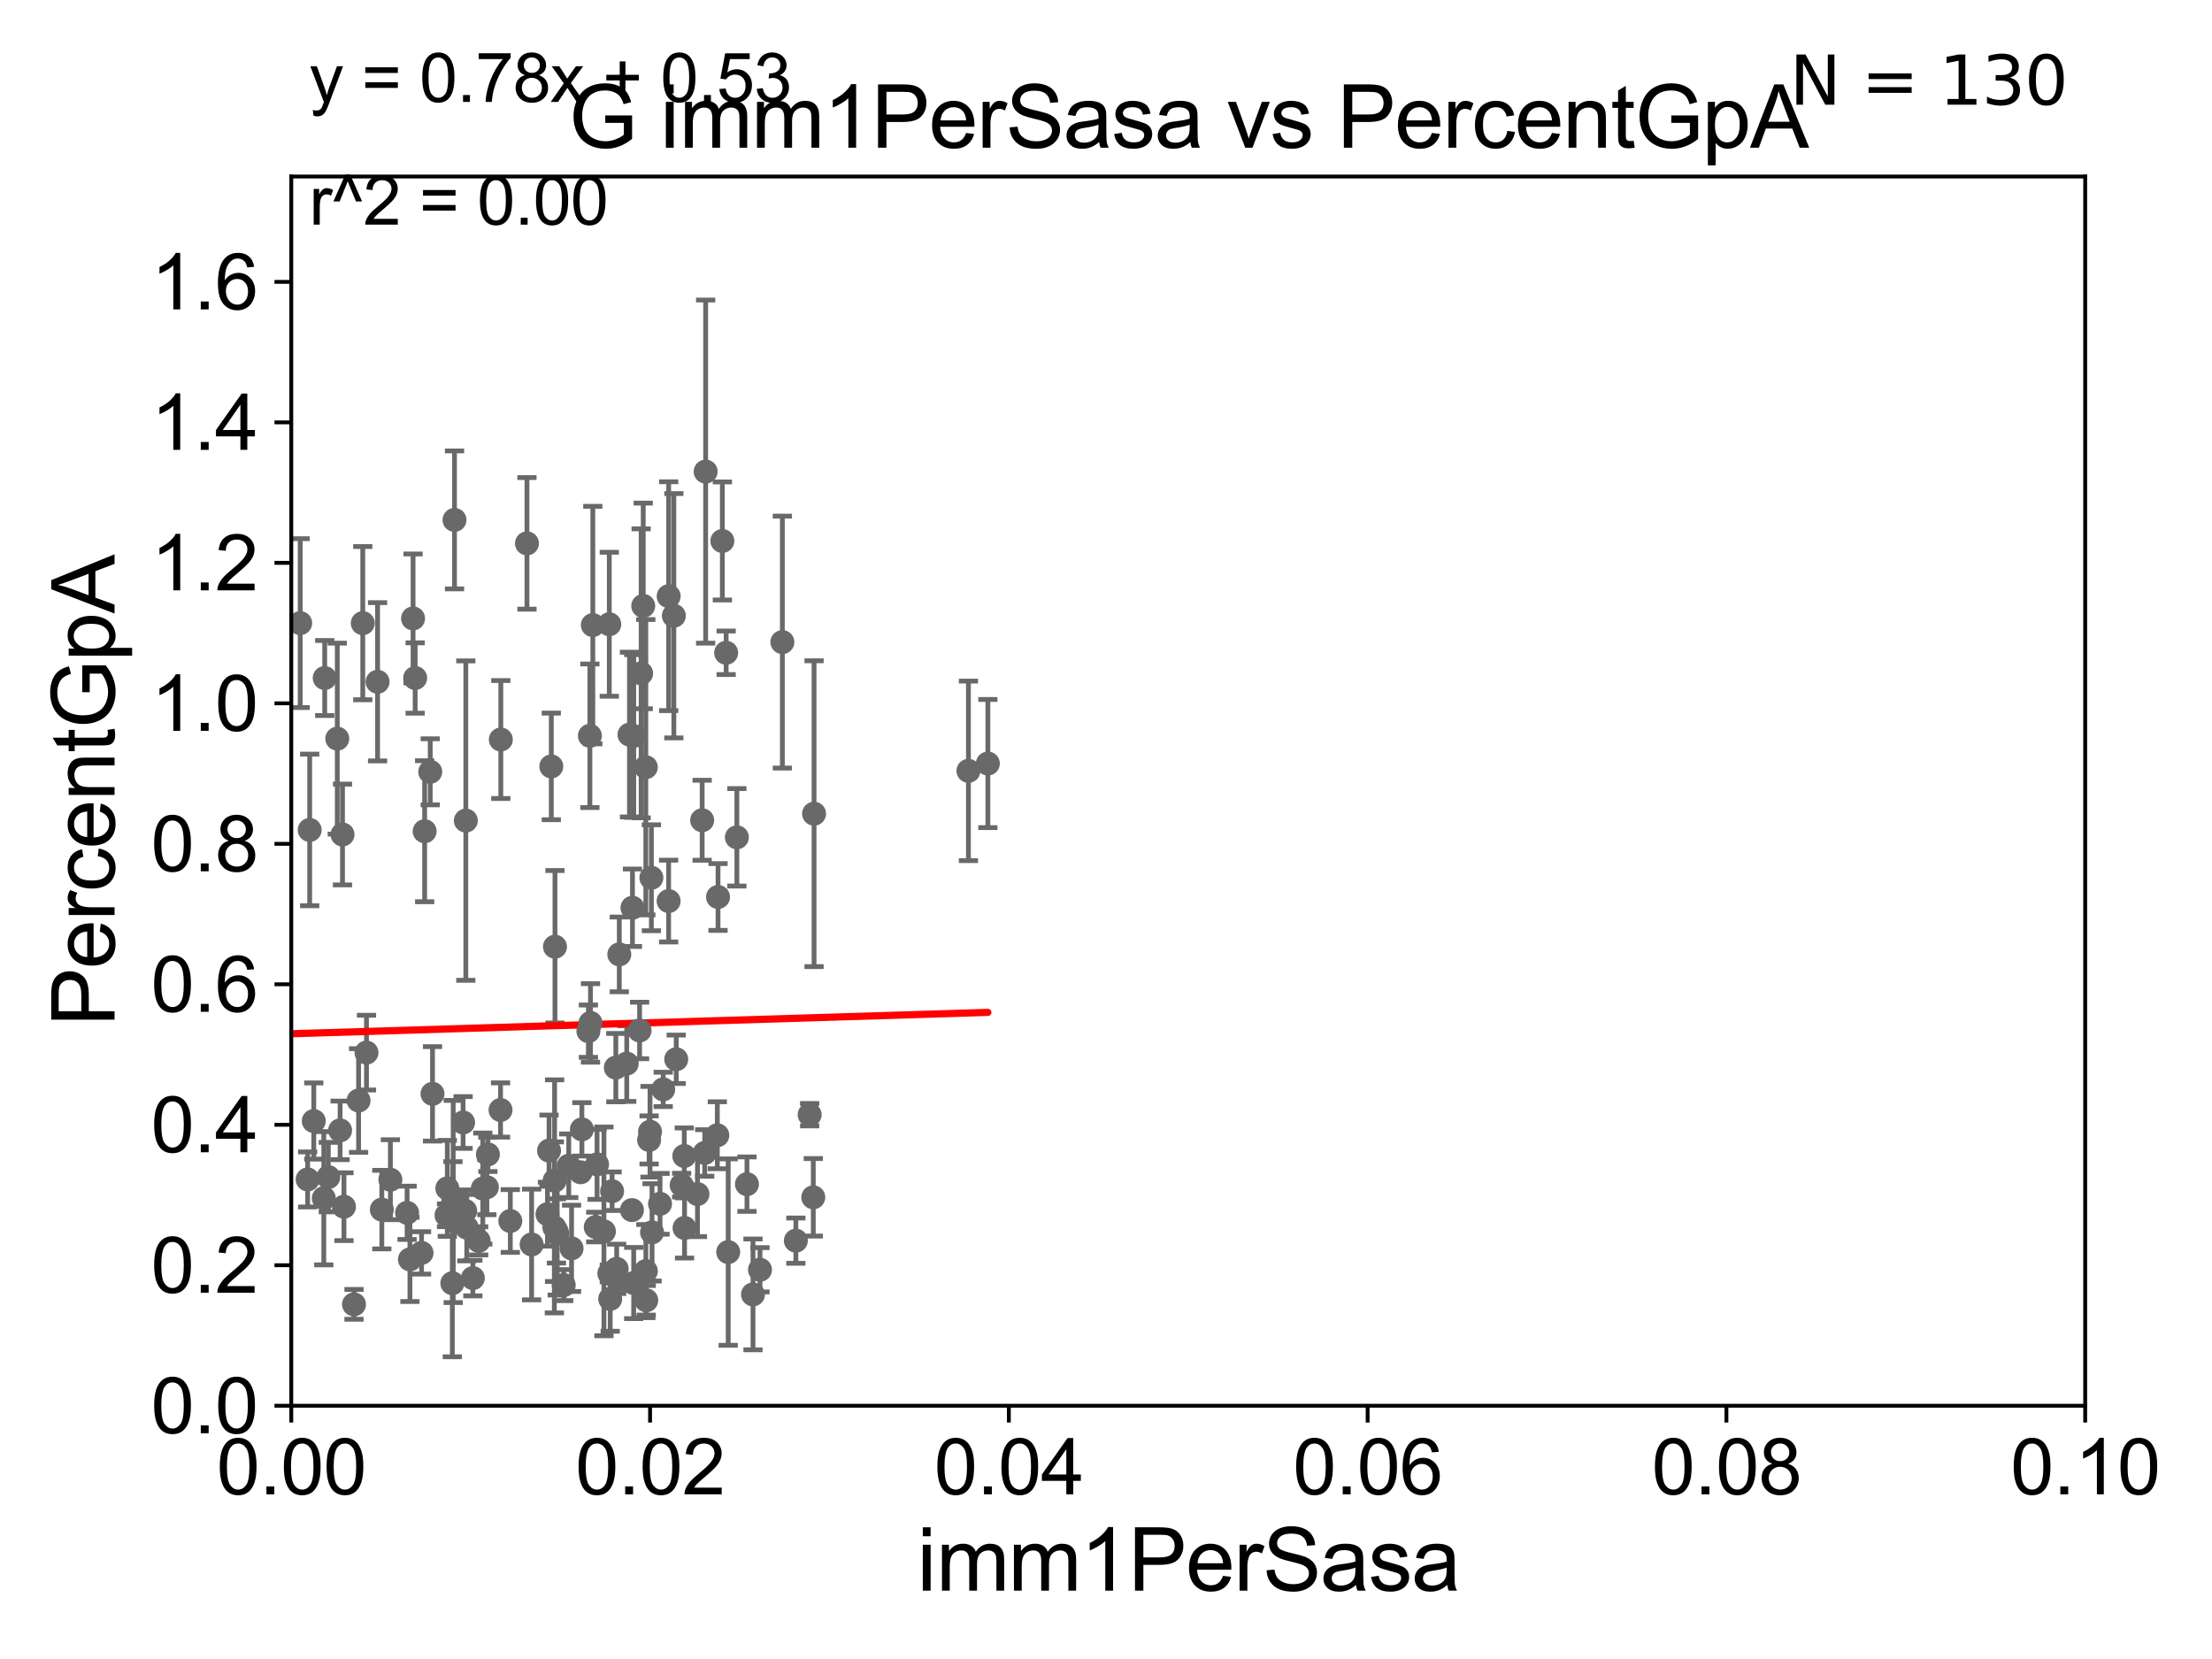 <?xml version="1.0" encoding="utf-8" standalone="no"?>
<!DOCTYPE svg PUBLIC "-//W3C//DTD SVG 1.1//EN"
  "http://www.w3.org/Graphics/SVG/1.1/DTD/svg11.dtd">
<svg xmlns:xlink="http://www.w3.org/1999/xlink" width="460.8pt" height="345.6pt" viewBox="0 0 460.8 345.6" xmlns="http://www.w3.org/2000/svg" version="1.1">
 <defs>
  <style type="text/css">*{stroke-linejoin: round; stroke-linecap: butt}</style>
 </defs>
 <g id="figure_1">
  <g id="patch_1">
   <path d="M 0 345.6 
L 460.8 345.6 
L 460.8 0 
L 0 0 
z
" style="fill: #ffffff"/>
  </g>
  <g id="axes_1">
   <g id="patch_2">
    <path d="M 60.68 292.84 
L 434.385 292.84 
L 434.385 36.775 
L 60.68 36.775 
z
" style="fill: #ffffff"/>
   </g>
   <g id="PathCollection_1">
    <defs>
     <path id="m3e484be67b" d="M 0 1.118 
C 0.297 1.118 0.581 1 0.791 0.791 
C 1 0.581 1.118 0.297 1.118 0 
C 1.118 -0.297 1 -0.581 0.791 -0.791 
C 0.581 -1 0.297 -1.118 0 -1.118 
C -0.297 -1.118 -0.581 -1 -0.791 -0.791 
C -1 -0.581 -1.118 -0.297 -1.118 0 
C -1.118 0.297 -1 0.581 -0.791 0.791 
C -0.581 1 -0.297 1.118 0 1.118 
z
" style="stroke: #696969"/>
    </defs>
    <g clip-path="url(#pd97375d74c)">
     <use xlink:href="#m3e484be67b" x="67.646" y="141.24" style="fill: #696969; stroke: #696969"/>
     <use xlink:href="#m3e484be67b" x="114.845" y="159.655" style="fill: #696969; stroke: #696969"/>
     <use xlink:href="#m3e484be67b" x="149.58" y="186.859" style="fill: #696969; stroke: #696969"/>
     <use xlink:href="#m3e484be67b" x="96.909" y="252.243" style="fill: #696969; stroke: #696969"/>
     <use xlink:href="#m3e484be67b" x="84.804" y="252.65" style="fill: #696969; stroke: #696969"/>
     <use xlink:href="#m3e484be67b" x="100.575" y="247.602" style="fill: #696969; stroke: #696969"/>
     <use xlink:href="#m3e484be67b" x="128.464" y="264.321" style="fill: #696969; stroke: #696969"/>
     <use xlink:href="#m3e484be67b" x="98.505" y="266.248" style="fill: #696969; stroke: #696969"/>
     <use xlink:href="#m3e484be67b" x="115.914" y="256.432" style="fill: #696969; stroke: #696969"/>
     <use xlink:href="#m3e484be67b" x="117.43" y="267.707" style="fill: #696969; stroke: #696969"/>
     <use xlink:href="#m3e484be67b" x="124.103" y="255.615" style="fill: #696969; stroke: #696969"/>
     <use xlink:href="#m3e484be67b" x="127.115" y="270.59" style="fill: #696969; stroke: #696969"/>
     <use xlink:href="#m3e484be67b" x="90.099" y="227.866" style="fill: #696969; stroke: #696969"/>
     <use xlink:href="#m3e484be67b" x="106.308" y="254.355" style="fill: #696969; stroke: #696969"/>
     <use xlink:href="#m3e484be67b" x="137.498" y="250.776" style="fill: #696969; stroke: #696969"/>
     <use xlink:href="#m3e484be67b" x="52.312" y="234.708" style="fill: #696969; stroke: #696969"/>
     <use xlink:href="#m3e484be67b" x="128.57" y="266.393" style="fill: #696969; stroke: #696969"/>
     <use xlink:href="#m3e484be67b" x="41.991" y="250.009" style="fill: #696969; stroke: #696969"/>
     <use xlink:href="#m3e484be67b" x="151.697" y="260.834" style="fill: #696969; stroke: #696969"/>
     <use xlink:href="#m3e484be67b" x="169.585" y="169.507" style="fill: #696969; stroke: #696969"/>
     <use xlink:href="#m3e484be67b" x="68.393" y="245.21" style="fill: #696969; stroke: #696969"/>
     <use xlink:href="#m3e484be67b" x="70.849" y="235.471" style="fill: #696969; stroke: #696969"/>
     <use xlink:href="#m3e484be67b" x="86.049" y="128.83" style="fill: #696969; stroke: #696969"/>
     <use xlink:href="#m3e484be67b" x="116.072" y="256.984" style="fill: #696969; stroke: #696969"/>
     <use xlink:href="#m3e484be67b" x="89.627" y="160.782" style="fill: #696969; stroke: #696969"/>
     <use xlink:href="#m3e484be67b" x="79.541" y="251.983" style="fill: #696969; stroke: #696969"/>
     <use xlink:href="#m3e484be67b" x="71.349" y="173.84" style="fill: #696969; stroke: #696969"/>
     <use xlink:href="#m3e484be67b" x="71.655" y="251.376" style="fill: #696969; stroke: #696969"/>
     <use xlink:href="#m3e484be67b" x="64.087" y="245.696" style="fill: #696969; stroke: #696969"/>
     <use xlink:href="#m3e484be67b" x="67.451" y="249.613" style="fill: #696969; stroke: #696969"/>
     <use xlink:href="#m3e484be67b" x="104.27" y="231.234" style="fill: #696969; stroke: #696969"/>
     <use xlink:href="#m3e484be67b" x="139.3" y="124.199" style="fill: #696969; stroke: #696969"/>
     <use xlink:href="#m3e484be67b" x="201.743" y="160.586" style="fill: #696969; stroke: #696969"/>
     <use xlink:href="#m3e484be67b" x="81.326" y="245.754" style="fill: #696969; stroke: #696969"/>
     <use xlink:href="#m3e484be67b" x="73.745" y="271.722" style="fill: #696969; stroke: #696969"/>
     <use xlink:href="#m3e484be67b" x="96.47" y="233.836" style="fill: #696969; stroke: #696969"/>
     <use xlink:href="#m3e484be67b" x="135.695" y="182.855" style="fill: #696969; stroke: #696969"/>
     <use xlink:href="#m3e484be67b" x="78.656" y="142.026" style="fill: #696969; stroke: #696969"/>
     <use xlink:href="#m3e484be67b" x="101.422" y="247.319" style="fill: #696969; stroke: #696969"/>
     <use xlink:href="#m3e484be67b" x="87.814" y="261.002" style="fill: #696969; stroke: #696969"/>
     <use xlink:href="#m3e484be67b" x="85.397" y="262.358" style="fill: #696969; stroke: #696969"/>
     <use xlink:href="#m3e484be67b" x="126.937" y="265.277" style="fill: #696969; stroke: #696969"/>
     <use xlink:href="#m3e484be67b" x="40.869" y="204.363" style="fill: #696969; stroke: #696969"/>
     <use xlink:href="#m3e484be67b" x="145.295" y="248.751" style="fill: #696969; stroke: #696969"/>
     <use xlink:href="#m3e484be67b" x="205.788" y="159.059" style="fill: #696969; stroke: #696969"/>
     <use xlink:href="#m3e484be67b" x="131.646" y="252.081" style="fill: #696969; stroke: #696969"/>
     <use xlink:href="#m3e484be67b" x="146.805" y="240.183" style="fill: #696969; stroke: #696969"/>
     <use xlink:href="#m3e484be67b" x="122.884" y="153.276" style="fill: #696969; stroke: #696969"/>
     <use xlink:href="#m3e484be67b" x="130.561" y="221.564" style="fill: #696969; stroke: #696969"/>
     <use xlink:href="#m3e484be67b" x="119.066" y="260.054" style="fill: #696969; stroke: #696969"/>
     <use xlink:href="#m3e484be67b" x="110.744" y="259.249" style="fill: #696969; stroke: #696969"/>
     <use xlink:href="#m3e484be67b" x="124.377" y="242.558" style="fill: #696969; stroke: #696969"/>
     <use xlink:href="#m3e484be67b" x="-1" y="240.202" style="fill: #696969; stroke: #696969"/>
     <use xlink:href="#m3e484be67b" x="-1" y="239.083" style="fill: #696969; stroke: #696969"/>
     <use xlink:href="#m3e484be67b" x="121.22" y="235.267" style="fill: #696969; stroke: #696969"/>
     <use xlink:href="#m3e484be67b" x="156.863" y="269.648" style="fill: #696969; stroke: #696969"/>
     <use xlink:href="#m3e484be67b" x="52.725" y="179.153" style="fill: #696969; stroke: #696969"/>
     <use xlink:href="#m3e484be67b" x="128.289" y="222.406" style="fill: #696969; stroke: #696969"/>
     <use xlink:href="#m3e484be67b" x="158.321" y="264.513" style="fill: #696969; stroke: #696969"/>
     <use xlink:href="#m3e484be67b" x="142.547" y="240.815" style="fill: #696969; stroke: #696969"/>
     <use xlink:href="#m3e484be67b" x="115.482" y="255.685" style="fill: #696969; stroke: #696969"/>
     <use xlink:href="#m3e484be67b" x="132.008" y="267.277" style="fill: #696969; stroke: #696969"/>
     <use xlink:href="#m3e484be67b" x="135.411" y="235.762" style="fill: #696969; stroke: #696969"/>
     <use xlink:href="#m3e484be67b" x="135.833" y="256.723" style="fill: #696969; stroke: #696969"/>
     <use xlink:href="#m3e484be67b" x="139.288" y="187.708" style="fill: #696969; stroke: #696969"/>
     <use xlink:href="#m3e484be67b" x="135.22" y="237.474" style="fill: #696969; stroke: #696969"/>
     <use xlink:href="#m3e484be67b" x="155.606" y="246.685" style="fill: #696969; stroke: #696969"/>
     <use xlink:href="#m3e484be67b" x="141.998" y="246.885" style="fill: #696969; stroke: #696969"/>
     <use xlink:href="#m3e484be67b" x="97.235" y="255.743" style="fill: #696969; stroke: #696969"/>
     <use xlink:href="#m3e484be67b" x="51.42" y="133.316" style="fill: #696969; stroke: #696969"/>
     <use xlink:href="#m3e484be67b" x="168.668" y="232.212" style="fill: #696969; stroke: #696969"/>
     <use xlink:href="#m3e484be67b" x="131.131" y="153.029" style="fill: #696969; stroke: #696969"/>
     <use xlink:href="#m3e484be67b" x="140.87" y="220.668" style="fill: #696969; stroke: #696969"/>
     <use xlink:href="#m3e484be67b" x="118.48" y="242.849" style="fill: #696969; stroke: #696969"/>
     <use xlink:href="#m3e484be67b" x="93.185" y="247.556" style="fill: #696969; stroke: #696969"/>
     <use xlink:href="#m3e484be67b" x="64.512" y="172.893" style="fill: #696969; stroke: #696969"/>
     <use xlink:href="#m3e484be67b" x="97.04" y="170.946" style="fill: #696969; stroke: #696969"/>
     <use xlink:href="#m3e484be67b" x="70.261" y="153.873" style="fill: #696969; stroke: #696969"/>
     <use xlink:href="#m3e484be67b" x="58.526" y="255.283" style="fill: #696969; stroke: #696969"/>
     <use xlink:href="#m3e484be67b" x="65.365" y="233.53" style="fill: #696969; stroke: #696969"/>
     <use xlink:href="#m3e484be67b" x="138.158" y="226.938" style="fill: #696969; stroke: #696969"/>
     <use xlink:href="#m3e484be67b" x="120.944" y="244.202" style="fill: #696969; stroke: #696969"/>
     <use xlink:href="#m3e484be67b" x="94.363" y="254.207" style="fill: #696969; stroke: #696969"/>
     <use xlink:href="#m3e484be67b" x="94.411" y="250.292" style="fill: #696969; stroke: #696969"/>
     <use xlink:href="#m3e484be67b" x="41.768" y="236.538" style="fill: #696969; stroke: #696969"/>
     <use xlink:href="#m3e484be67b" x="76.346" y="219.277" style="fill: #696969; stroke: #696969"/>
     <use xlink:href="#m3e484be67b" x="114.049" y="252.945" style="fill: #696969; stroke: #696969"/>
     <use xlink:href="#m3e484be67b" x="153.505" y="174.428" style="fill: #696969; stroke: #696969"/>
     <use xlink:href="#m3e484be67b" x="134.545" y="264.792" style="fill: #696969; stroke: #696969"/>
     <use xlink:href="#m3e484be67b" x="115.612" y="197.218" style="fill: #696969; stroke: #696969"/>
     <use xlink:href="#m3e484be67b" x="142.605" y="255.803" style="fill: #696969; stroke: #696969"/>
     <use xlink:href="#m3e484be67b" x="129.011" y="198.817" style="fill: #696969; stroke: #696969"/>
     <use xlink:href="#m3e484be67b" x="149.432" y="236.496" style="fill: #696969; stroke: #696969"/>
     <use xlink:href="#m3e484be67b" x="127.513" y="248.15" style="fill: #696969; stroke: #696969"/>
     <use xlink:href="#m3e484be67b" x="94.23" y="267.317" style="fill: #696969; stroke: #696969"/>
     <use xlink:href="#m3e484be67b" x="93.018" y="253.157" style="fill: #696969; stroke: #696969"/>
     <use xlink:href="#m3e484be67b" x="125.811" y="256.522" style="fill: #696969; stroke: #696969"/>
     <use xlink:href="#m3e484be67b" x="104.331" y="154.059" style="fill: #696969; stroke: #696969"/>
     <use xlink:href="#m3e484be67b" x="169.421" y="249.421" style="fill: #696969; stroke: #696969"/>
     <use xlink:href="#m3e484be67b" x="123.012" y="213.098" style="fill: #696969; stroke: #696969"/>
     <use xlink:href="#m3e484be67b" x="151.271" y="135.984" style="fill: #696969; stroke: #696969"/>
     <use xlink:href="#m3e484be67b" x="109.776" y="113.195" style="fill: #696969; stroke: #696969"/>
     <use xlink:href="#m3e484be67b" x="75.572" y="129.815" style="fill: #696969; stroke: #696969"/>
     <use xlink:href="#m3e484be67b" x="134.626" y="270.872" style="fill: #696969; stroke: #696969"/>
     <use xlink:href="#m3e484be67b" x="140.375" y="128.271" style="fill: #696969; stroke: #696969"/>
     <use xlink:href="#m3e484be67b" x="162.98" y="133.761" style="fill: #696969; stroke: #696969"/>
     <use xlink:href="#m3e484be67b" x="88.461" y="173.16" style="fill: #696969; stroke: #696969"/>
     <use xlink:href="#m3e484be67b" x="94.684" y="108.307" style="fill: #696969; stroke: #696969"/>
     <use xlink:href="#m3e484be67b" x="133.238" y="214.664" style="fill: #696969; stroke: #696969"/>
     <use xlink:href="#m3e484be67b" x="165.791" y="258.452" style="fill: #696969; stroke: #696969"/>
     <use xlink:href="#m3e484be67b" x="122.574" y="214.811" style="fill: #696969; stroke: #696969"/>
     <use xlink:href="#m3e484be67b" x="74.701" y="229.259" style="fill: #696969; stroke: #696969"/>
     <use xlink:href="#m3e484be67b" x="99.715" y="258.487" style="fill: #696969; stroke: #696969"/>
     <use xlink:href="#m3e484be67b" x="133.996" y="126.225" style="fill: #696969; stroke: #696969"/>
     <use xlink:href="#m3e484be67b" x="115.532" y="245.953" style="fill: #696969; stroke: #696969"/>
     <use xlink:href="#m3e484be67b" x="57.849" y="158.81" style="fill: #696969; stroke: #696969"/>
     <use xlink:href="#m3e484be67b" x="43.014" y="177.53" style="fill: #696969; stroke: #696969"/>
     <use xlink:href="#m3e484be67b" x="86.486" y="141.241" style="fill: #696969; stroke: #696969"/>
     <use xlink:href="#m3e484be67b" x="101.638" y="240.484" style="fill: #696969; stroke: #696969"/>
     <use xlink:href="#m3e484be67b" x="132.019" y="153.321" style="fill: #696969; stroke: #696969"/>
     <use xlink:href="#m3e484be67b" x="134.537" y="159.824" style="fill: #696969; stroke: #696969"/>
     <use xlink:href="#m3e484be67b" x="133.563" y="140.27" style="fill: #696969; stroke: #696969"/>
     <use xlink:href="#m3e484be67b" x="62.536" y="129.809" style="fill: #696969; stroke: #696969"/>
     <use xlink:href="#m3e484be67b" x="150.48" y="112.694" style="fill: #696969; stroke: #696969"/>
     <use xlink:href="#m3e484be67b" x="114.377" y="239.704" style="fill: #696969; stroke: #696969"/>
     <use xlink:href="#m3e484be67b" x="131.753" y="189.101" style="fill: #696969; stroke: #696969"/>
     <use xlink:href="#m3e484be67b" x="123.496" y="130.211" style="fill: #696969; stroke: #696969"/>
     <use xlink:href="#m3e484be67b" x="48.309" y="164.96" style="fill: #696969; stroke: #696969"/>
     <use xlink:href="#m3e484be67b" x="146.27" y="170.873" style="fill: #696969; stroke: #696969"/>
     <use xlink:href="#m3e484be67b" x="126.925" y="130.045" style="fill: #696969; stroke: #696969"/>
     <use xlink:href="#m3e484be67b" x="147" y="98.244" style="fill: #696969; stroke: #696969"/>
    </g>
   </g>
   <g id="matplotlib.axis_1">
    <g id="xtick_1">
     <g id="line2d_1">
      <defs>
       <path id="m7e7f828583" d="M 0 0 
L 0 3.5 
" style="stroke: #000000; stroke-width: 0.8"/>
      </defs>
      <g>
       <use xlink:href="#m7e7f828583" x="60.68" y="292.84" style="stroke: #000000; stroke-width: 0.8"/>
      </g>
     </g>
     <g id="text_1">
      <!-- 0.00 -->
      <g transform="translate(45.111 311.293)scale(0.16 -0.16)">
       <defs>
        <path id="ArialMT-30" d="M 266 2259 
Q 266 3072 433 3567 
Q 600 4063 929 4331 
Q 1259 4600 1759 4600 
Q 2128 4600 2406 4451 
Q 2684 4303 2865 4023 
Q 3047 3744 3150 3342 
Q 3253 2941 3253 2259 
Q 3253 1453 3087 958 
Q 2922 463 2592 192 
Q 2263 -78 1759 -78 
Q 1097 -78 719 397 
Q 266 969 266 2259 
z
M 844 2259 
Q 844 1131 1108 757 
Q 1372 384 1759 384 
Q 2147 384 2411 759 
Q 2675 1134 2675 2259 
Q 2675 3391 2411 3762 
Q 2147 4134 1753 4134 
Q 1366 4134 1134 3806 
Q 844 3388 844 2259 
z
" transform="scale(0.016)"/>
        <path id="ArialMT-2e" d="M 581 0 
L 581 641 
L 1222 641 
L 1222 0 
L 581 0 
z
" transform="scale(0.016)"/>
       </defs>
       <use xlink:href="#ArialMT-30"/>
       <use xlink:href="#ArialMT-2e" x="55.615"/>
       <use xlink:href="#ArialMT-30" x="83.398"/>
       <use xlink:href="#ArialMT-30" x="139.014"/>
      </g>
     </g>
    </g>
    <g id="xtick_2">
     <g id="line2d_2">
      <g>
       <use xlink:href="#m7e7f828583" x="135.421" y="292.84" style="stroke: #000000; stroke-width: 0.8"/>
      </g>
     </g>
     <g id="text_2">
      <!-- 0.02 -->
      <g transform="translate(119.852 311.293)scale(0.16 -0.16)">
       <defs>
        <path id="ArialMT-32" d="M 3222 541 
L 3222 0 
L 194 0 
Q 188 203 259 391 
Q 375 700 629 1000 
Q 884 1300 1366 1694 
Q 2113 2306 2375 2664 
Q 2638 3022 2638 3341 
Q 2638 3675 2398 3904 
Q 2159 4134 1775 4134 
Q 1369 4134 1125 3890 
Q 881 3647 878 3216 
L 300 3275 
Q 359 3922 746 4261 
Q 1134 4600 1788 4600 
Q 2447 4600 2831 4234 
Q 3216 3869 3216 3328 
Q 3216 3053 3103 2787 
Q 2991 2522 2730 2228 
Q 2469 1934 1863 1422 
Q 1356 997 1212 845 
Q 1069 694 975 541 
L 3222 541 
z
" transform="scale(0.016)"/>
       </defs>
       <use xlink:href="#ArialMT-30"/>
       <use xlink:href="#ArialMT-2e" x="55.615"/>
       <use xlink:href="#ArialMT-30" x="83.398"/>
       <use xlink:href="#ArialMT-32" x="139.014"/>
      </g>
     </g>
    </g>
    <g id="xtick_3">
     <g id="line2d_3">
      <g>
       <use xlink:href="#m7e7f828583" x="210.162" y="292.84" style="stroke: #000000; stroke-width: 0.8"/>
      </g>
     </g>
     <g id="text_3">
      <!-- 0.04 -->
      <g transform="translate(194.593 311.293)scale(0.16 -0.16)">
       <defs>
        <path id="ArialMT-34" d="M 2069 0 
L 2069 1097 
L 81 1097 
L 81 1613 
L 2172 4581 
L 2631 4581 
L 2631 1613 
L 3250 1613 
L 3250 1097 
L 2631 1097 
L 2631 0 
L 2069 0 
z
M 2069 1613 
L 2069 3678 
L 634 1613 
L 2069 1613 
z
" transform="scale(0.016)"/>
       </defs>
       <use xlink:href="#ArialMT-30"/>
       <use xlink:href="#ArialMT-2e" x="55.615"/>
       <use xlink:href="#ArialMT-30" x="83.398"/>
       <use xlink:href="#ArialMT-34" x="139.014"/>
      </g>
     </g>
    </g>
    <g id="xtick_4">
     <g id="line2d_4">
      <g>
       <use xlink:href="#m7e7f828583" x="284.903" y="292.84" style="stroke: #000000; stroke-width: 0.8"/>
      </g>
     </g>
     <g id="text_4">
      <!-- 0.06 -->
      <g transform="translate(269.334 311.293)scale(0.16 -0.16)">
       <defs>
        <path id="ArialMT-36" d="M 3184 3459 
L 2625 3416 
Q 2550 3747 2413 3897 
Q 2184 4138 1850 4138 
Q 1581 4138 1378 3988 
Q 1113 3794 959 3422 
Q 806 3050 800 2363 
Q 1003 2672 1297 2822 
Q 1591 2972 1913 2972 
Q 2475 2972 2870 2558 
Q 3266 2144 3266 1488 
Q 3266 1056 3080 686 
Q 2894 316 2569 119 
Q 2244 -78 1831 -78 
Q 1128 -78 684 439 
Q 241 956 241 2144 
Q 241 3472 731 4075 
Q 1159 4600 1884 4600 
Q 2425 4600 2770 4297 
Q 3116 3994 3184 3459 
z
M 888 1484 
Q 888 1194 1011 928 
Q 1134 663 1356 523 
Q 1578 384 1822 384 
Q 2178 384 2434 671 
Q 2691 959 2691 1453 
Q 2691 1928 2437 2201 
Q 2184 2475 1800 2475 
Q 1419 2475 1153 2201 
Q 888 1928 888 1484 
z
" transform="scale(0.016)"/>
       </defs>
       <use xlink:href="#ArialMT-30"/>
       <use xlink:href="#ArialMT-2e" x="55.615"/>
       <use xlink:href="#ArialMT-30" x="83.398"/>
       <use xlink:href="#ArialMT-36" x="139.014"/>
      </g>
     </g>
    </g>
    <g id="xtick_5">
     <g id="line2d_5">
      <g>
       <use xlink:href="#m7e7f828583" x="359.644" y="292.84" style="stroke: #000000; stroke-width: 0.8"/>
      </g>
     </g>
     <g id="text_5">
      <!-- 0.08 -->
      <g transform="translate(344.075 311.293)scale(0.16 -0.16)">
       <defs>
        <path id="ArialMT-38" d="M 1131 2484 
Q 781 2613 612 2850 
Q 444 3088 444 3419 
Q 444 3919 803 4259 
Q 1163 4600 1759 4600 
Q 2359 4600 2725 4251 
Q 3091 3903 3091 3403 
Q 3091 3084 2923 2848 
Q 2756 2613 2416 2484 
Q 2838 2347 3058 2040 
Q 3278 1734 3278 1309 
Q 3278 722 2862 322 
Q 2447 -78 1769 -78 
Q 1091 -78 675 323 
Q 259 725 259 1325 
Q 259 1772 486 2073 
Q 713 2375 1131 2484 
z
M 1019 3438 
Q 1019 3113 1228 2906 
Q 1438 2700 1772 2700 
Q 2097 2700 2305 2904 
Q 2513 3109 2513 3406 
Q 2513 3716 2298 3927 
Q 2084 4138 1766 4138 
Q 1444 4138 1231 3931 
Q 1019 3725 1019 3438 
z
M 838 1322 
Q 838 1081 952 856 
Q 1066 631 1291 507 
Q 1516 384 1775 384 
Q 2178 384 2440 643 
Q 2703 903 2703 1303 
Q 2703 1709 2433 1975 
Q 2163 2241 1756 2241 
Q 1359 2241 1098 1978 
Q 838 1716 838 1322 
z
" transform="scale(0.016)"/>
       </defs>
       <use xlink:href="#ArialMT-30"/>
       <use xlink:href="#ArialMT-2e" x="55.615"/>
       <use xlink:href="#ArialMT-30" x="83.398"/>
       <use xlink:href="#ArialMT-38" x="139.014"/>
      </g>
     </g>
    </g>
    <g id="xtick_6">
     <g id="line2d_6">
      <g>
       <use xlink:href="#m7e7f828583" x="434.385" y="292.84" style="stroke: #000000; stroke-width: 0.8"/>
      </g>
     </g>
     <g id="text_6">
      <!-- 0.10 -->
      <g transform="translate(418.816 311.293)scale(0.16 -0.16)">
       <defs>
        <path id="ArialMT-31" d="M 2384 0 
L 1822 0 
L 1822 3584 
Q 1619 3391 1289 3197 
Q 959 3003 697 2906 
L 697 3450 
Q 1169 3672 1522 3987 
Q 1875 4303 2022 4600 
L 2384 4600 
L 2384 0 
z
" transform="scale(0.016)"/>
       </defs>
       <use xlink:href="#ArialMT-30"/>
       <use xlink:href="#ArialMT-2e" x="55.615"/>
       <use xlink:href="#ArialMT-31" x="83.398"/>
       <use xlink:href="#ArialMT-30" x="139.014"/>
      </g>
     </g>
    </g>
    <g id="text_7">
     <!-- imm1PerSasa -->
     <g transform="translate(191.017 331.357)scale(0.18 -0.18)">
      <defs>
       <path id="ArialMT-69" d="M 425 3934 
L 425 4581 
L 988 4581 
L 988 3934 
L 425 3934 
z
M 425 0 
L 425 3319 
L 988 3319 
L 988 0 
L 425 0 
z
" transform="scale(0.016)"/>
       <path id="ArialMT-6d" d="M 422 0 
L 422 3319 
L 925 3319 
L 925 2853 
Q 1081 3097 1340 3245 
Q 1600 3394 1931 3394 
Q 2300 3394 2536 3241 
Q 2772 3088 2869 2813 
Q 3263 3394 3894 3394 
Q 4388 3394 4653 3120 
Q 4919 2847 4919 2278 
L 4919 0 
L 4359 0 
L 4359 2091 
Q 4359 2428 4304 2576 
Q 4250 2725 4106 2815 
Q 3963 2906 3769 2906 
Q 3419 2906 3187 2673 
Q 2956 2441 2956 1928 
L 2956 0 
L 2394 0 
L 2394 2156 
Q 2394 2531 2256 2718 
Q 2119 2906 1806 2906 
Q 1569 2906 1367 2781 
Q 1166 2656 1075 2415 
Q 984 2175 984 1722 
L 984 0 
L 422 0 
z
" transform="scale(0.016)"/>
       <path id="ArialMT-50" d="M 494 0 
L 494 4581 
L 2222 4581 
Q 2678 4581 2919 4538 
Q 3256 4481 3484 4323 
Q 3713 4166 3852 3881 
Q 3991 3597 3991 3256 
Q 3991 2672 3619 2267 
Q 3247 1863 2275 1863 
L 1100 1863 
L 1100 0 
L 494 0 
z
M 1100 2403 
L 2284 2403 
Q 2872 2403 3119 2622 
Q 3366 2841 3366 3238 
Q 3366 3525 3220 3729 
Q 3075 3934 2838 4000 
Q 2684 4041 2272 4041 
L 1100 4041 
L 1100 2403 
z
" transform="scale(0.016)"/>
       <path id="ArialMT-65" d="M 2694 1069 
L 3275 997 
Q 3138 488 2766 206 
Q 2394 -75 1816 -75 
Q 1088 -75 661 373 
Q 234 822 234 1631 
Q 234 2469 665 2931 
Q 1097 3394 1784 3394 
Q 2450 3394 2872 2941 
Q 3294 2488 3294 1666 
Q 3294 1616 3291 1516 
L 816 1516 
Q 847 969 1125 678 
Q 1403 388 1819 388 
Q 2128 388 2347 550 
Q 2566 713 2694 1069 
z
M 847 1978 
L 2700 1978 
Q 2663 2397 2488 2606 
Q 2219 2931 1791 2931 
Q 1403 2931 1139 2672 
Q 875 2413 847 1978 
z
" transform="scale(0.016)"/>
       <path id="ArialMT-72" d="M 416 0 
L 416 3319 
L 922 3319 
L 922 2816 
Q 1116 3169 1280 3281 
Q 1444 3394 1641 3394 
Q 1925 3394 2219 3213 
L 2025 2691 
Q 1819 2813 1613 2813 
Q 1428 2813 1281 2702 
Q 1134 2591 1072 2394 
Q 978 2094 978 1738 
L 978 0 
L 416 0 
z
" transform="scale(0.016)"/>
       <path id="ArialMT-53" d="M 288 1472 
L 859 1522 
Q 900 1178 1048 958 
Q 1197 738 1509 602 
Q 1822 466 2213 466 
Q 2559 466 2825 569 
Q 3091 672 3220 851 
Q 3350 1031 3350 1244 
Q 3350 1459 3225 1620 
Q 3100 1781 2813 1891 
Q 2628 1963 1997 2114 
Q 1366 2266 1113 2400 
Q 784 2572 623 2826 
Q 463 3081 463 3397 
Q 463 3744 659 4045 
Q 856 4347 1234 4503 
Q 1613 4659 2075 4659 
Q 2584 4659 2973 4495 
Q 3363 4331 3572 4012 
Q 3781 3694 3797 3291 
L 3216 3247 
Q 3169 3681 2898 3903 
Q 2628 4125 2100 4125 
Q 1550 4125 1298 3923 
Q 1047 3722 1047 3438 
Q 1047 3191 1225 3031 
Q 1400 2872 2139 2705 
Q 2878 2538 3153 2413 
Q 3553 2228 3743 1945 
Q 3934 1663 3934 1294 
Q 3934 928 3725 604 
Q 3516 281 3123 101 
Q 2731 -78 2241 -78 
Q 1619 -78 1198 103 
Q 778 284 539 648 
Q 300 1013 288 1472 
z
" transform="scale(0.016)"/>
       <path id="ArialMT-61" d="M 2588 409 
Q 2275 144 1986 34 
Q 1697 -75 1366 -75 
Q 819 -75 525 192 
Q 231 459 231 875 
Q 231 1119 342 1320 
Q 453 1522 633 1644 
Q 813 1766 1038 1828 
Q 1203 1872 1538 1913 
Q 2219 1994 2541 2106 
Q 2544 2222 2544 2253 
Q 2544 2597 2384 2738 
Q 2169 2928 1744 2928 
Q 1347 2928 1158 2789 
Q 969 2650 878 2297 
L 328 2372 
Q 403 2725 575 2942 
Q 747 3159 1072 3276 
Q 1397 3394 1825 3394 
Q 2250 3394 2515 3294 
Q 2781 3194 2906 3042 
Q 3031 2891 3081 2659 
Q 3109 2516 3109 2141 
L 3109 1391 
Q 3109 606 3145 398 
Q 3181 191 3288 0 
L 2700 0 
Q 2613 175 2588 409 
z
M 2541 1666 
Q 2234 1541 1622 1453 
Q 1275 1403 1131 1340 
Q 988 1278 909 1158 
Q 831 1038 831 891 
Q 831 666 1001 516 
Q 1172 366 1500 366 
Q 1825 366 2078 508 
Q 2331 650 2450 897 
Q 2541 1088 2541 1459 
L 2541 1666 
z
" transform="scale(0.016)"/>
       <path id="ArialMT-73" d="M 197 991 
L 753 1078 
Q 800 744 1014 566 
Q 1228 388 1613 388 
Q 2000 388 2187 545 
Q 2375 703 2375 916 
Q 2375 1106 2209 1216 
Q 2094 1291 1634 1406 
Q 1016 1563 777 1677 
Q 538 1791 414 1992 
Q 291 2194 291 2438 
Q 291 2659 392 2848 
Q 494 3038 669 3163 
Q 800 3259 1026 3326 
Q 1253 3394 1513 3394 
Q 1903 3394 2198 3281 
Q 2494 3169 2634 2976 
Q 2775 2784 2828 2463 
L 2278 2388 
Q 2241 2644 2061 2787 
Q 1881 2931 1553 2931 
Q 1166 2931 1000 2803 
Q 834 2675 834 2503 
Q 834 2394 903 2306 
Q 972 2216 1119 2156 
Q 1203 2125 1616 2013 
Q 2213 1853 2448 1751 
Q 2684 1650 2818 1456 
Q 2953 1263 2953 975 
Q 2953 694 2789 445 
Q 2625 197 2315 61 
Q 2006 -75 1616 -75 
Q 969 -75 630 194 
Q 291 463 197 991 
z
" transform="scale(0.016)"/>
      </defs>
      <use xlink:href="#ArialMT-69"/>
      <use xlink:href="#ArialMT-6d" x="22.217"/>
      <use xlink:href="#ArialMT-6d" x="105.518"/>
      <use xlink:href="#ArialMT-31" x="188.818"/>
      <use xlink:href="#ArialMT-50" x="244.434"/>
      <use xlink:href="#ArialMT-65" x="311.133"/>
      <use xlink:href="#ArialMT-72" x="366.748"/>
      <use xlink:href="#ArialMT-53" x="400.049"/>
      <use xlink:href="#ArialMT-61" x="466.748"/>
      <use xlink:href="#ArialMT-73" x="522.363"/>
      <use xlink:href="#ArialMT-61" x="572.363"/>
     </g>
    </g>
   </g>
   <g id="matplotlib.axis_2">
    <g id="ytick_1">
     <g id="line2d_7">
      <defs>
       <path id="m101908828e" d="M 0 0 
L -3.5 0 
" style="stroke: #000000; stroke-width: 0.8"/>
      </defs>
      <g>
       <use xlink:href="#m101908828e" x="60.68" y="292.84" style="stroke: #000000; stroke-width: 0.8"/>
      </g>
     </g>
     <g id="text_8">
      <!-- 0.0 -->
      <g transform="translate(31.44 298.566)scale(0.16 -0.16)">
       <use xlink:href="#ArialMT-30"/>
       <use xlink:href="#ArialMT-2e" x="55.615"/>
       <use xlink:href="#ArialMT-30" x="83.398"/>
      </g>
     </g>
    </g>
    <g id="ytick_2">
     <g id="line2d_8">
      <g>
       <use xlink:href="#m101908828e" x="60.68" y="263.575" style="stroke: #000000; stroke-width: 0.8"/>
      </g>
     </g>
     <g id="text_9">
      <!-- 0.2 -->
      <g transform="translate(31.44 269.302)scale(0.16 -0.16)">
       <use xlink:href="#ArialMT-30"/>
       <use xlink:href="#ArialMT-2e" x="55.615"/>
       <use xlink:href="#ArialMT-32" x="83.398"/>
      </g>
     </g>
    </g>
    <g id="ytick_3">
     <g id="line2d_9">
      <g>
       <use xlink:href="#m101908828e" x="60.68" y="234.311" style="stroke: #000000; stroke-width: 0.8"/>
      </g>
     </g>
     <g id="text_10">
      <!-- 0.4 -->
      <g transform="translate(31.44 240.037)scale(0.16 -0.16)">
       <use xlink:href="#ArialMT-30"/>
       <use xlink:href="#ArialMT-2e" x="55.615"/>
       <use xlink:href="#ArialMT-34" x="83.398"/>
      </g>
     </g>
    </g>
    <g id="ytick_4">
     <g id="line2d_10">
      <g>
       <use xlink:href="#m101908828e" x="60.68" y="205.046" style="stroke: #000000; stroke-width: 0.8"/>
      </g>
     </g>
     <g id="text_11">
      <!-- 0.6 -->
      <g transform="translate(31.44 210.772)scale(0.16 -0.16)">
       <use xlink:href="#ArialMT-30"/>
       <use xlink:href="#ArialMT-2e" x="55.615"/>
       <use xlink:href="#ArialMT-36" x="83.398"/>
      </g>
     </g>
    </g>
    <g id="ytick_5">
     <g id="line2d_11">
      <g>
       <use xlink:href="#m101908828e" x="60.68" y="175.782" style="stroke: #000000; stroke-width: 0.8"/>
      </g>
     </g>
     <g id="text_12">
      <!-- 0.8 -->
      <g transform="translate(31.44 181.508)scale(0.16 -0.16)">
       <use xlink:href="#ArialMT-30"/>
       <use xlink:href="#ArialMT-2e" x="55.615"/>
       <use xlink:href="#ArialMT-38" x="83.398"/>
      </g>
     </g>
    </g>
    <g id="ytick_6">
     <g id="line2d_12">
      <g>
       <use xlink:href="#m101908828e" x="60.68" y="146.517" style="stroke: #000000; stroke-width: 0.8"/>
      </g>
     </g>
     <g id="text_13">
      <!-- 1.0 -->
      <g transform="translate(31.44 152.243)scale(0.16 -0.16)">
       <use xlink:href="#ArialMT-31"/>
       <use xlink:href="#ArialMT-2e" x="55.615"/>
       <use xlink:href="#ArialMT-30" x="83.398"/>
      </g>
     </g>
    </g>
    <g id="ytick_7">
     <g id="line2d_13">
      <g>
       <use xlink:href="#m101908828e" x="60.68" y="117.252" style="stroke: #000000; stroke-width: 0.8"/>
      </g>
     </g>
     <g id="text_14">
      <!-- 1.2 -->
      <g transform="translate(31.44 122.979)scale(0.16 -0.16)">
       <use xlink:href="#ArialMT-31"/>
       <use xlink:href="#ArialMT-2e" x="55.615"/>
       <use xlink:href="#ArialMT-32" x="83.398"/>
      </g>
     </g>
    </g>
    <g id="ytick_8">
     <g id="line2d_14">
      <g>
       <use xlink:href="#m101908828e" x="60.68" y="87.988" style="stroke: #000000; stroke-width: 0.8"/>
      </g>
     </g>
     <g id="text_15">
      <!-- 1.4 -->
      <g transform="translate(31.44 93.714)scale(0.16 -0.16)">
       <use xlink:href="#ArialMT-31"/>
       <use xlink:href="#ArialMT-2e" x="55.615"/>
       <use xlink:href="#ArialMT-34" x="83.398"/>
      </g>
     </g>
    </g>
    <g id="ytick_9">
     <g id="line2d_15">
      <g>
       <use xlink:href="#m101908828e" x="60.68" y="58.723" style="stroke: #000000; stroke-width: 0.8"/>
      </g>
     </g>
     <g id="text_16">
      <!-- 1.6 -->
      <g transform="translate(31.44 64.45)scale(0.16 -0.16)">
       <use xlink:href="#ArialMT-31"/>
       <use xlink:href="#ArialMT-2e" x="55.615"/>
       <use xlink:href="#ArialMT-36" x="83.398"/>
      </g>
     </g>
    </g>
    <g id="text_17">
     <!-- PercentGpA -->
     <g transform="translate(23.863 213.831)rotate(-90)scale(0.18 -0.18)">
      <defs>
       <path id="ArialMT-63" d="M 2588 1216 
L 3141 1144 
Q 3050 572 2676 248 
Q 2303 -75 1759 -75 
Q 1078 -75 664 370 
Q 250 816 250 1647 
Q 250 2184 428 2587 
Q 606 2991 970 3192 
Q 1334 3394 1763 3394 
Q 2303 3394 2647 3120 
Q 2991 2847 3088 2344 
L 2541 2259 
Q 2463 2594 2264 2762 
Q 2066 2931 1784 2931 
Q 1359 2931 1093 2626 
Q 828 2322 828 1663 
Q 828 994 1084 691 
Q 1341 388 1753 388 
Q 2084 388 2306 591 
Q 2528 794 2588 1216 
z
" transform="scale(0.016)"/>
       <path id="ArialMT-6e" d="M 422 0 
L 422 3319 
L 928 3319 
L 928 2847 
Q 1294 3394 1984 3394 
Q 2284 3394 2536 3286 
Q 2788 3178 2913 3003 
Q 3038 2828 3088 2588 
Q 3119 2431 3119 2041 
L 3119 0 
L 2556 0 
L 2556 2019 
Q 2556 2363 2490 2533 
Q 2425 2703 2258 2804 
Q 2091 2906 1866 2906 
Q 1506 2906 1245 2678 
Q 984 2450 984 1813 
L 984 0 
L 422 0 
z
" transform="scale(0.016)"/>
       <path id="ArialMT-74" d="M 1650 503 
L 1731 6 
Q 1494 -44 1306 -44 
Q 1000 -44 831 53 
Q 663 150 594 308 
Q 525 466 525 972 
L 525 2881 
L 113 2881 
L 113 3319 
L 525 3319 
L 525 4141 
L 1084 4478 
L 1084 3319 
L 1650 3319 
L 1650 2881 
L 1084 2881 
L 1084 941 
Q 1084 700 1114 631 
Q 1144 563 1211 522 
Q 1278 481 1403 481 
Q 1497 481 1650 503 
z
" transform="scale(0.016)"/>
       <path id="ArialMT-47" d="M 2638 1797 
L 2638 2334 
L 4578 2338 
L 4578 638 
Q 4131 281 3656 101 
Q 3181 -78 2681 -78 
Q 2006 -78 1454 211 
Q 903 500 622 1047 
Q 341 1594 341 2269 
Q 341 2938 620 3517 
Q 900 4097 1425 4378 
Q 1950 4659 2634 4659 
Q 3131 4659 3532 4498 
Q 3934 4338 4162 4050 
Q 4391 3763 4509 3300 
L 3963 3150 
Q 3859 3500 3706 3700 
Q 3553 3900 3268 4020 
Q 2984 4141 2638 4141 
Q 2222 4141 1919 4014 
Q 1616 3888 1430 3681 
Q 1244 3475 1141 3228 
Q 966 2803 966 2306 
Q 966 1694 1177 1281 
Q 1388 869 1791 669 
Q 2194 469 2647 469 
Q 3041 469 3416 620 
Q 3791 772 3984 944 
L 3984 1797 
L 2638 1797 
z
" transform="scale(0.016)"/>
       <path id="ArialMT-70" d="M 422 -1272 
L 422 3319 
L 934 3319 
L 934 2888 
Q 1116 3141 1344 3267 
Q 1572 3394 1897 3394 
Q 2322 3394 2647 3175 
Q 2972 2956 3137 2557 
Q 3303 2159 3303 1684 
Q 3303 1175 3120 767 
Q 2938 359 2589 142 
Q 2241 -75 1856 -75 
Q 1575 -75 1351 44 
Q 1128 163 984 344 
L 984 -1272 
L 422 -1272 
z
M 931 1641 
Q 931 1000 1190 694 
Q 1450 388 1819 388 
Q 2194 388 2461 705 
Q 2728 1022 2728 1688 
Q 2728 2322 2467 2637 
Q 2206 2953 1844 2953 
Q 1484 2953 1207 2617 
Q 931 2281 931 1641 
z
" transform="scale(0.016)"/>
       <path id="ArialMT-41" d="M -9 0 
L 1750 4581 
L 2403 4581 
L 4278 0 
L 3588 0 
L 3053 1388 
L 1138 1388 
L 634 0 
L -9 0 
z
M 1313 1881 
L 2866 1881 
L 2388 3150 
Q 2169 3728 2063 4100 
Q 1975 3659 1816 3225 
L 1313 1881 
z
" transform="scale(0.016)"/>
      </defs>
      <use xlink:href="#ArialMT-50"/>
      <use xlink:href="#ArialMT-65" x="66.699"/>
      <use xlink:href="#ArialMT-72" x="122.314"/>
      <use xlink:href="#ArialMT-63" x="155.615"/>
      <use xlink:href="#ArialMT-65" x="205.615"/>
      <use xlink:href="#ArialMT-6e" x="261.23"/>
      <use xlink:href="#ArialMT-74" x="316.846"/>
      <use xlink:href="#ArialMT-47" x="344.629"/>
      <use xlink:href="#ArialMT-70" x="422.412"/>
      <use xlink:href="#ArialMT-41" x="478.027"/>
     </g>
    </g>
   </g>
   <g id="LineCollection_1">
    <path d="M 67.646 149.056 
L 67.646 133.425 
" clip-path="url(#pd97375d74c)" style="fill: none; stroke: #696969"/>
    <path d="M 114.845 170.762 
L 114.845 148.549 
" clip-path="url(#pd97375d74c)" style="fill: none; stroke: #696969"/>
    <path d="M 149.58 193.819 
L 149.58 179.899 
" clip-path="url(#pd97375d74c)" style="fill: none; stroke: #696969"/>
    <path d="M 96.909 256.6 
L 96.909 247.887 
" clip-path="url(#pd97375d74c)" style="fill: none; stroke: #696969"/>
    <path d="M 84.804 258.203 
L 84.804 247.098 
" clip-path="url(#pd97375d74c)" style="fill: none; stroke: #696969"/>
    <path d="M 100.575 259.163 
L 100.575 236.042 
" clip-path="url(#pd97375d74c)" style="fill: none; stroke: #696969"/>
    <path d="M 128.464 269.458 
L 128.464 259.183 
" clip-path="url(#pd97375d74c)" style="fill: none; stroke: #696969"/>
    <path d="M 98.505 269.956 
L 98.505 262.541 
" clip-path="url(#pd97375d74c)" style="fill: none; stroke: #696969"/>
    <path d="M 115.914 263.115 
L 115.914 249.749 
" clip-path="url(#pd97375d74c)" style="fill: none; stroke: #696969"/>
    <path d="M 117.43 270.937 
L 117.43 264.478 
" clip-path="url(#pd97375d74c)" style="fill: none; stroke: #696969"/>
    <path d="M 124.103 258.705 
L 124.103 252.525 
" clip-path="url(#pd97375d74c)" style="fill: none; stroke: #696969"/>
    <path d="M 127.115 277.318 
L 127.115 263.863 
" clip-path="url(#pd97375d74c)" style="fill: none; stroke: #696969"/>
    <path d="M 90.099 237.702 
L 90.099 218.03 
" clip-path="url(#pd97375d74c)" style="fill: none; stroke: #696969"/>
    <path d="M 106.308 260.892 
L 106.308 247.818 
" clip-path="url(#pd97375d74c)" style="fill: none; stroke: #696969"/>
    <path d="M 137.498 257.105 
L 137.498 244.446 
" clip-path="url(#pd97375d74c)" style="fill: none; stroke: #696969"/>
    <path d="M 52.312 242.565 
L 52.312 226.851 
" clip-path="url(#pd97375d74c)" style="fill: none; stroke: #696969"/>
    <path d="M 128.57 268.544 
L 128.57 264.241 
" clip-path="url(#pd97375d74c)" style="fill: none; stroke: #696969"/>
    <path d="M 41.991 257.312 
L 41.991 242.705 
" clip-path="url(#pd97375d74c)" style="fill: none; stroke: #696969"/>
    <path d="M 151.697 280.25 
L 151.697 241.418 
" clip-path="url(#pd97375d74c)" style="fill: none; stroke: #696969"/>
    <path d="M 169.585 201.362 
L 169.585 137.652 
" clip-path="url(#pd97375d74c)" style="fill: none; stroke: #696969"/>
    <path d="M 68.393 252.444 
L 68.393 237.976 
" clip-path="url(#pd97375d74c)" style="fill: none; stroke: #696969"/>
    <path d="M 70.849 241.571 
L 70.849 229.371 
" clip-path="url(#pd97375d74c)" style="fill: none; stroke: #696969"/>
    <path d="M 86.049 142.256 
L 86.049 115.404 
" clip-path="url(#pd97375d74c)" style="fill: none; stroke: #696969"/>
    <path d="M 116.072 269.774 
L 116.072 244.195 
" clip-path="url(#pd97375d74c)" style="fill: none; stroke: #696969"/>
    <path d="M 89.627 167.666 
L 89.627 153.898 
" clip-path="url(#pd97375d74c)" style="fill: none; stroke: #696969"/>
    <path d="M 79.541 260.17 
L 79.541 243.796 
" clip-path="url(#pd97375d74c)" style="fill: none; stroke: #696969"/>
    <path d="M 71.349 184.335 
L 71.349 163.345 
" clip-path="url(#pd97375d74c)" style="fill: none; stroke: #696969"/>
    <path d="M 71.655 258.437 
L 71.655 244.315 
" clip-path="url(#pd97375d74c)" style="fill: none; stroke: #696969"/>
    <path d="M 64.087 251.429 
L 64.087 239.963 
" clip-path="url(#pd97375d74c)" style="fill: none; stroke: #696969"/>
    <path d="M 67.451 263.493 
L 67.451 235.733 
" clip-path="url(#pd97375d74c)" style="fill: none; stroke: #696969"/>
    <path d="M 104.27 236.884 
L 104.27 225.584 
" clip-path="url(#pd97375d74c)" style="fill: none; stroke: #696969"/>
    <path d="M 139.3 148.034 
L 139.3 100.364 
" clip-path="url(#pd97375d74c)" style="fill: none; stroke: #696969"/>
    <path d="M 201.743 179.29 
L 201.743 141.882 
" clip-path="url(#pd97375d74c)" style="fill: none; stroke: #696969"/>
    <path d="M 81.326 254.087 
L 81.326 237.421 
" clip-path="url(#pd97375d74c)" style="fill: none; stroke: #696969"/>
    <path d="M 73.745 274.828 
L 73.745 268.615 
" clip-path="url(#pd97375d74c)" style="fill: none; stroke: #696969"/>
    <path d="M 96.47 239.232 
L 96.47 228.441 
" clip-path="url(#pd97375d74c)" style="fill: none; stroke: #696969"/>
    <path d="M 135.695 193.889 
L 135.695 171.821 
" clip-path="url(#pd97375d74c)" style="fill: none; stroke: #696969"/>
    <path d="M 78.656 158.513 
L 78.656 125.539 
" clip-path="url(#pd97375d74c)" style="fill: none; stroke: #696969"/>
    <path d="M 101.422 253.048 
L 101.422 241.591 
" clip-path="url(#pd97375d74c)" style="fill: none; stroke: #696969"/>
    <path d="M 87.814 265.417 
L 87.814 256.587 
" clip-path="url(#pd97375d74c)" style="fill: none; stroke: #696969"/>
    <path d="M 85.397 271.128 
L 85.397 253.587 
" clip-path="url(#pd97375d74c)" style="fill: none; stroke: #696969"/>
    <path d="M 126.937 267.031 
L 126.937 263.524 
" clip-path="url(#pd97375d74c)" style="fill: none; stroke: #696969"/>
    <path d="M 40.869 224.535 
L 40.869 184.191 
" clip-path="url(#pd97375d74c)" style="fill: none; stroke: #696969"/>
    <path d="M 145.295 257.604 
L 145.295 239.897 
" clip-path="url(#pd97375d74c)" style="fill: none; stroke: #696969"/>
    <path d="M 205.788 172.405 
L 205.788 145.712 
" clip-path="url(#pd97375d74c)" style="fill: none; stroke: #696969"/>
    <path d="M 131.646 253.009 
L 131.646 251.154 
" clip-path="url(#pd97375d74c)" style="fill: none; stroke: #696969"/>
    <path d="M 146.805 245.034 
L 146.805 235.333 
" clip-path="url(#pd97375d74c)" style="fill: none; stroke: #696969"/>
    <path d="M 122.884 168.229 
L 122.884 138.323 
" clip-path="url(#pd97375d74c)" style="fill: none; stroke: #696969"/>
    <path d="M 130.561 229.447 
L 130.561 213.681 
" clip-path="url(#pd97375d74c)" style="fill: none; stroke: #696969"/>
    <path d="M 119.066 269.043 
L 119.066 251.065 
" clip-path="url(#pd97375d74c)" style="fill: none; stroke: #696969"/>
    <path d="M 110.744 270.778 
L 110.744 247.72 
" clip-path="url(#pd97375d74c)" style="fill: none; stroke: #696969"/>
    <path d="M 124.377 249.851 
L 124.377 235.264 
" clip-path="url(#pd97375d74c)" style="fill: none; stroke: #696969"/>
    <path clip-path="url(#pd97375d74c)" style="fill: none; stroke: #696969"/>
    <path d="M 121.22 240.826 
L 121.22 229.709 
" clip-path="url(#pd97375d74c)" style="fill: none; stroke: #696969"/>
    <path d="M 156.863 281.195 
L 156.863 258.101 
" clip-path="url(#pd97375d74c)" style="fill: none; stroke: #696969"/>
    <path d="M 52.725 189.393 
L 52.725 168.912 
" clip-path="url(#pd97375d74c)" style="fill: none; stroke: #696969"/>
    <path d="M 128.289 229.527 
L 128.289 215.285 
" clip-path="url(#pd97375d74c)" style="fill: none; stroke: #696969"/>
    <path d="M 158.321 269.123 
L 158.321 259.904 
" clip-path="url(#pd97375d74c)" style="fill: none; stroke: #696969"/>
    <path d="M 142.547 246.66 
L 142.547 234.97 
" clip-path="url(#pd97375d74c)" style="fill: none; stroke: #696969"/>
    <path d="M 115.482 273.5 
L 115.482 237.871 
" clip-path="url(#pd97375d74c)" style="fill: none; stroke: #696969"/>
    <path d="M 132.008 274.692 
L 132.008 259.863 
" clip-path="url(#pd97375d74c)" style="fill: none; stroke: #696969"/>
    <path d="M 135.411 245.202 
L 135.411 226.322 
" clip-path="url(#pd97375d74c)" style="fill: none; stroke: #696969"/>
    <path d="M 135.833 266.86 
L 135.833 246.586 
" clip-path="url(#pd97375d74c)" style="fill: none; stroke: #696969"/>
    <path d="M 139.288 196.225 
L 139.288 179.191 
" clip-path="url(#pd97375d74c)" style="fill: none; stroke: #696969"/>
    <path d="M 135.22 242.487 
L 135.22 232.462 
" clip-path="url(#pd97375d74c)" style="fill: none; stroke: #696969"/>
    <path d="M 155.606 252.356 
L 155.606 241.013 
" clip-path="url(#pd97375d74c)" style="fill: none; stroke: #696969"/>
    <path d="M 141.998 249.355 
L 141.998 244.416 
" clip-path="url(#pd97375d74c)" style="fill: none; stroke: #696969"/>
    <path d="M 97.235 262.659 
L 97.235 248.826 
" clip-path="url(#pd97375d74c)" style="fill: none; stroke: #696969"/>
    <path d="M 51.42 150.319 
L 51.42 116.313 
" clip-path="url(#pd97375d74c)" style="fill: none; stroke: #696969"/>
    <path d="M 168.668 234.539 
L 168.668 229.884 
" clip-path="url(#pd97375d74c)" style="fill: none; stroke: #696969"/>
    <path d="M 131.131 170.188 
L 131.131 135.87 
" clip-path="url(#pd97375d74c)" style="fill: none; stroke: #696969"/>
    <path d="M 140.87 225.714 
L 140.87 215.623 
" clip-path="url(#pd97375d74c)" style="fill: none; stroke: #696969"/>
    <path d="M 118.48 249.472 
L 118.48 236.226 
" clip-path="url(#pd97375d74c)" style="fill: none; stroke: #696969"/>
    <path d="M 93.185 257.55 
L 93.185 237.562 
" clip-path="url(#pd97375d74c)" style="fill: none; stroke: #696969"/>
    <path d="M 64.512 188.684 
L 64.512 157.102 
" clip-path="url(#pd97375d74c)" style="fill: none; stroke: #696969"/>
    <path d="M 97.04 204.216 
L 97.04 137.675 
" clip-path="url(#pd97375d74c)" style="fill: none; stroke: #696969"/>
    <path d="M 70.261 173.761 
L 70.261 133.985 
" clip-path="url(#pd97375d74c)" style="fill: none; stroke: #696969"/>
    <path d="M 58.526 262.089 
L 58.526 248.477 
" clip-path="url(#pd97375d74c)" style="fill: none; stroke: #696969"/>
    <path d="M 65.365 241.465 
L 65.365 225.595 
" clip-path="url(#pd97375d74c)" style="fill: none; stroke: #696969"/>
    <path d="M 138.158 230.513 
L 138.158 223.364 
" clip-path="url(#pd97375d74c)" style="fill: none; stroke: #696969"/>
    <path d="M 120.944 245.048 
L 120.944 243.356 
" clip-path="url(#pd97375d74c)" style="fill: none; stroke: #696969"/>
    <path d="M 94.363 266.424 
L 94.363 241.991 
" clip-path="url(#pd97375d74c)" style="fill: none; stroke: #696969"/>
    <path d="M 94.411 271.346 
L 94.411 229.237 
" clip-path="url(#pd97375d74c)" style="fill: none; stroke: #696969"/>
    <path d="M 41.768 243.977 
L 41.768 229.1 
" clip-path="url(#pd97375d74c)" style="fill: none; stroke: #696969"/>
    <path d="M 76.346 227.063 
L 76.346 211.491 
" clip-path="url(#pd97375d74c)" style="fill: none; stroke: #696969"/>
    <path d="M 114.049 259.606 
L 114.049 246.285 
" clip-path="url(#pd97375d74c)" style="fill: none; stroke: #696969"/>
    <path d="M 153.505 184.578 
L 153.505 164.278 
" clip-path="url(#pd97375d74c)" style="fill: none; stroke: #696969"/>
    <path d="M 134.545 274.495 
L 134.545 255.089 
" clip-path="url(#pd97375d74c)" style="fill: none; stroke: #696969"/>
    <path d="M 115.612 213.092 
L 115.612 181.345 
" clip-path="url(#pd97375d74c)" style="fill: none; stroke: #696969"/>
    <path d="M 142.605 262.07 
L 142.605 249.537 
" clip-path="url(#pd97375d74c)" style="fill: none; stroke: #696969"/>
    <path d="M 129.011 206.602 
L 129.011 191.033 
" clip-path="url(#pd97375d74c)" style="fill: none; stroke: #696969"/>
    <path d="M 149.432 243.471 
L 149.432 229.521 
" clip-path="url(#pd97375d74c)" style="fill: none; stroke: #696969"/>
    <path d="M 127.513 252.161 
L 127.513 244.14 
" clip-path="url(#pd97375d74c)" style="fill: none; stroke: #696969"/>
    <path d="M 94.23 282.644 
L 94.23 251.989 
" clip-path="url(#pd97375d74c)" style="fill: none; stroke: #696969"/>
    <path d="M 93.018 255.535 
L 93.018 250.779 
" clip-path="url(#pd97375d74c)" style="fill: none; stroke: #696969"/>
    <path d="M 125.811 278.265 
L 125.811 234.779 
" clip-path="url(#pd97375d74c)" style="fill: none; stroke: #696969"/>
    <path d="M 104.331 166.344 
L 104.331 141.774 
" clip-path="url(#pd97375d74c)" style="fill: none; stroke: #696969"/>
    <path d="M 169.421 257.495 
L 169.421 241.348 
" clip-path="url(#pd97375d74c)" style="fill: none; stroke: #696969"/>
    <path d="M 123.012 221.275 
L 123.012 204.922 
" clip-path="url(#pd97375d74c)" style="fill: none; stroke: #696969"/>
    <path d="M 151.271 140.52 
L 151.271 131.448 
" clip-path="url(#pd97375d74c)" style="fill: none; stroke: #696969"/>
    <path d="M 109.776 126.9 
L 109.776 99.49 
" clip-path="url(#pd97375d74c)" style="fill: none; stroke: #696969"/>
    <path d="M 75.572 145.774 
L 75.572 113.856 
" clip-path="url(#pd97375d74c)" style="fill: none; stroke: #696969"/>
    <path d="M 134.626 273.952 
L 134.626 267.792 
" clip-path="url(#pd97375d74c)" style="fill: none; stroke: #696969"/>
    <path d="M 140.375 153.721 
L 140.375 102.821 
" clip-path="url(#pd97375d74c)" style="fill: none; stroke: #696969"/>
    <path d="M 162.98 160.002 
L 162.98 107.521 
" clip-path="url(#pd97375d74c)" style="fill: none; stroke: #696969"/>
    <path d="M 88.461 187.848 
L 88.461 158.473 
" clip-path="url(#pd97375d74c)" style="fill: none; stroke: #696969"/>
    <path d="M 94.684 122.681 
L 94.684 93.933 
" clip-path="url(#pd97375d74c)" style="fill: none; stroke: #696969"/>
    <path d="M 133.238 220.552 
L 133.238 208.777 
" clip-path="url(#pd97375d74c)" style="fill: none; stroke: #696969"/>
    <path d="M 165.791 263.167 
L 165.791 253.737 
" clip-path="url(#pd97375d74c)" style="fill: none; stroke: #696969"/>
    <path d="M 122.574 220.259 
L 122.574 209.363 
" clip-path="url(#pd97375d74c)" style="fill: none; stroke: #696969"/>
    <path d="M 74.701 240.051 
L 74.701 218.466 
" clip-path="url(#pd97375d74c)" style="fill: none; stroke: #696969"/>
    <path d="M 99.715 261.421 
L 99.715 255.553 
" clip-path="url(#pd97375d74c)" style="fill: none; stroke: #696969"/>
    <path d="M 133.996 147.644 
L 133.996 104.806 
" clip-path="url(#pd97375d74c)" style="fill: none; stroke: #696969"/>
    <path d="M 115.532 266.957 
L 115.532 224.95 
" clip-path="url(#pd97375d74c)" style="fill: none; stroke: #696969"/>
    <path d="M 57.849 173.248 
L 57.849 144.373 
" clip-path="url(#pd97375d74c)" style="fill: none; stroke: #696969"/>
    <path d="M 43.014 194.397 
L 43.014 160.662 
" clip-path="url(#pd97375d74c)" style="fill: none; stroke: #696969"/>
    <path d="M 86.486 148.57 
L 86.486 133.913 
" clip-path="url(#pd97375d74c)" style="fill: none; stroke: #696969"/>
    <path d="M 101.638 244.048 
L 101.638 236.92 
" clip-path="url(#pd97375d74c)" style="fill: none; stroke: #696969"/>
    <path d="M 132.019 170.269 
L 132.019 136.372 
" clip-path="url(#pd97375d74c)" style="fill: none; stroke: #696969"/>
    <path d="M 134.537 190.579 
L 134.537 129.068 
" clip-path="url(#pd97375d74c)" style="fill: none; stroke: #696969"/>
    <path d="M 133.563 170.369 
L 133.563 110.171 
" clip-path="url(#pd97375d74c)" style="fill: none; stroke: #696969"/>
    <path d="M 62.536 147.398 
L 62.536 112.22 
" clip-path="url(#pd97375d74c)" style="fill: none; stroke: #696969"/>
    <path d="M 150.48 124.987 
L 150.48 100.401 
" clip-path="url(#pd97375d74c)" style="fill: none; stroke: #696969"/>
    <path d="M 114.377 247.125 
L 114.377 232.283 
" clip-path="url(#pd97375d74c)" style="fill: none; stroke: #696969"/>
    <path d="M 131.753 197.169 
L 131.753 181.032 
" clip-path="url(#pd97375d74c)" style="fill: none; stroke: #696969"/>
    <path d="M 123.496 154.95 
L 123.496 105.473 
" clip-path="url(#pd97375d74c)" style="fill: none; stroke: #696969"/>
    <path d="M 48.309 192.492 
L 48.309 137.428 
" clip-path="url(#pd97375d74c)" style="fill: none; stroke: #696969"/>
    <path d="M 146.27 179.204 
L 146.27 162.542 
" clip-path="url(#pd97375d74c)" style="fill: none; stroke: #696969"/>
    <path d="M 126.925 145.04 
L 126.925 115.05 
" clip-path="url(#pd97375d74c)" style="fill: none; stroke: #696969"/>
    <path d="M 147 133.986 
L 147 62.503 
" clip-path="url(#pd97375d74c)" style="fill: none; stroke: #696969"/>
   </g>
   <g id="line2d_16">
    <defs>
     <path id="mc272e784ca" d="M 2 0 
L -2 -0 
" style="stroke: #696969"/>
    </defs>
    <g clip-path="url(#pd97375d74c)">
     <use xlink:href="#mc272e784ca" x="67.646" y="149.056" style="fill: #696969; stroke: #696969"/>
     <use xlink:href="#mc272e784ca" x="114.845" y="170.762" style="fill: #696969; stroke: #696969"/>
     <use xlink:href="#mc272e784ca" x="149.58" y="193.819" style="fill: #696969; stroke: #696969"/>
     <use xlink:href="#mc272e784ca" x="96.909" y="256.6" style="fill: #696969; stroke: #696969"/>
     <use xlink:href="#mc272e784ca" x="84.804" y="258.203" style="fill: #696969; stroke: #696969"/>
     <use xlink:href="#mc272e784ca" x="100.575" y="259.163" style="fill: #696969; stroke: #696969"/>
     <use xlink:href="#mc272e784ca" x="128.464" y="269.458" style="fill: #696969; stroke: #696969"/>
     <use xlink:href="#mc272e784ca" x="98.505" y="269.956" style="fill: #696969; stroke: #696969"/>
     <use xlink:href="#mc272e784ca" x="115.914" y="263.115" style="fill: #696969; stroke: #696969"/>
     <use xlink:href="#mc272e784ca" x="117.43" y="270.937" style="fill: #696969; stroke: #696969"/>
     <use xlink:href="#mc272e784ca" x="124.103" y="258.705" style="fill: #696969; stroke: #696969"/>
     <use xlink:href="#mc272e784ca" x="127.115" y="277.318" style="fill: #696969; stroke: #696969"/>
     <use xlink:href="#mc272e784ca" x="90.099" y="237.702" style="fill: #696969; stroke: #696969"/>
     <use xlink:href="#mc272e784ca" x="106.308" y="260.892" style="fill: #696969; stroke: #696969"/>
     <use xlink:href="#mc272e784ca" x="137.498" y="257.105" style="fill: #696969; stroke: #696969"/>
     <use xlink:href="#mc272e784ca" x="52.312" y="242.565" style="fill: #696969; stroke: #696969"/>
     <use xlink:href="#mc272e784ca" x="128.57" y="268.544" style="fill: #696969; stroke: #696969"/>
     <use xlink:href="#mc272e784ca" x="41.991" y="257.312" style="fill: #696969; stroke: #696969"/>
     <use xlink:href="#mc272e784ca" x="151.697" y="280.25" style="fill: #696969; stroke: #696969"/>
     <use xlink:href="#mc272e784ca" x="169.585" y="201.362" style="fill: #696969; stroke: #696969"/>
     <use xlink:href="#mc272e784ca" x="68.393" y="252.444" style="fill: #696969; stroke: #696969"/>
     <use xlink:href="#mc272e784ca" x="70.849" y="241.571" style="fill: #696969; stroke: #696969"/>
     <use xlink:href="#mc272e784ca" x="86.049" y="142.256" style="fill: #696969; stroke: #696969"/>
     <use xlink:href="#mc272e784ca" x="116.072" y="269.774" style="fill: #696969; stroke: #696969"/>
     <use xlink:href="#mc272e784ca" x="89.627" y="167.666" style="fill: #696969; stroke: #696969"/>
     <use xlink:href="#mc272e784ca" x="79.541" y="260.17" style="fill: #696969; stroke: #696969"/>
     <use xlink:href="#mc272e784ca" x="71.349" y="184.335" style="fill: #696969; stroke: #696969"/>
     <use xlink:href="#mc272e784ca" x="71.655" y="258.437" style="fill: #696969; stroke: #696969"/>
     <use xlink:href="#mc272e784ca" x="64.087" y="251.429" style="fill: #696969; stroke: #696969"/>
     <use xlink:href="#mc272e784ca" x="67.451" y="263.493" style="fill: #696969; stroke: #696969"/>
     <use xlink:href="#mc272e784ca" x="104.27" y="236.884" style="fill: #696969; stroke: #696969"/>
     <use xlink:href="#mc272e784ca" x="139.3" y="148.034" style="fill: #696969; stroke: #696969"/>
     <use xlink:href="#mc272e784ca" x="201.743" y="179.29" style="fill: #696969; stroke: #696969"/>
     <use xlink:href="#mc272e784ca" x="81.326" y="254.087" style="fill: #696969; stroke: #696969"/>
     <use xlink:href="#mc272e784ca" x="73.745" y="274.828" style="fill: #696969; stroke: #696969"/>
     <use xlink:href="#mc272e784ca" x="96.47" y="239.232" style="fill: #696969; stroke: #696969"/>
     <use xlink:href="#mc272e784ca" x="135.695" y="193.889" style="fill: #696969; stroke: #696969"/>
     <use xlink:href="#mc272e784ca" x="78.656" y="158.513" style="fill: #696969; stroke: #696969"/>
     <use xlink:href="#mc272e784ca" x="101.422" y="253.048" style="fill: #696969; stroke: #696969"/>
     <use xlink:href="#mc272e784ca" x="87.814" y="265.417" style="fill: #696969; stroke: #696969"/>
     <use xlink:href="#mc272e784ca" x="85.397" y="271.128" style="fill: #696969; stroke: #696969"/>
     <use xlink:href="#mc272e784ca" x="126.937" y="267.031" style="fill: #696969; stroke: #696969"/>
     <use xlink:href="#mc272e784ca" x="40.869" y="224.535" style="fill: #696969; stroke: #696969"/>
     <use xlink:href="#mc272e784ca" x="145.295" y="257.604" style="fill: #696969; stroke: #696969"/>
     <use xlink:href="#mc272e784ca" x="205.788" y="172.405" style="fill: #696969; stroke: #696969"/>
     <use xlink:href="#mc272e784ca" x="131.646" y="253.009" style="fill: #696969; stroke: #696969"/>
     <use xlink:href="#mc272e784ca" x="146.805" y="245.034" style="fill: #696969; stroke: #696969"/>
     <use xlink:href="#mc272e784ca" x="122.884" y="168.229" style="fill: #696969; stroke: #696969"/>
     <use xlink:href="#mc272e784ca" x="130.561" y="229.447" style="fill: #696969; stroke: #696969"/>
     <use xlink:href="#mc272e784ca" x="119.066" y="269.043" style="fill: #696969; stroke: #696969"/>
     <use xlink:href="#mc272e784ca" x="110.744" y="270.778" style="fill: #696969; stroke: #696969"/>
     <use xlink:href="#mc272e784ca" x="124.377" y="249.851" style="fill: #696969; stroke: #696969"/>
     <use xlink:href="#mc272e784ca" x="-1" y="248.18" style="fill: #696969; stroke: #696969"/>
     <use xlink:href="#mc272e784ca" x="-1" y="246.79" style="fill: #696969; stroke: #696969"/>
     <use xlink:href="#mc272e784ca" x="121.22" y="240.826" style="fill: #696969; stroke: #696969"/>
     <use xlink:href="#mc272e784ca" x="156.863" y="281.195" style="fill: #696969; stroke: #696969"/>
     <use xlink:href="#mc272e784ca" x="52.725" y="189.393" style="fill: #696969; stroke: #696969"/>
     <use xlink:href="#mc272e784ca" x="128.289" y="229.527" style="fill: #696969; stroke: #696969"/>
     <use xlink:href="#mc272e784ca" x="158.321" y="269.123" style="fill: #696969; stroke: #696969"/>
     <use xlink:href="#mc272e784ca" x="142.547" y="246.66" style="fill: #696969; stroke: #696969"/>
     <use xlink:href="#mc272e784ca" x="115.482" y="273.5" style="fill: #696969; stroke: #696969"/>
     <use xlink:href="#mc272e784ca" x="132.008" y="274.692" style="fill: #696969; stroke: #696969"/>
     <use xlink:href="#mc272e784ca" x="135.411" y="245.202" style="fill: #696969; stroke: #696969"/>
     <use xlink:href="#mc272e784ca" x="135.833" y="266.86" style="fill: #696969; stroke: #696969"/>
     <use xlink:href="#mc272e784ca" x="139.288" y="196.225" style="fill: #696969; stroke: #696969"/>
     <use xlink:href="#mc272e784ca" x="135.22" y="242.487" style="fill: #696969; stroke: #696969"/>
     <use xlink:href="#mc272e784ca" x="155.606" y="252.356" style="fill: #696969; stroke: #696969"/>
     <use xlink:href="#mc272e784ca" x="141.998" y="249.355" style="fill: #696969; stroke: #696969"/>
     <use xlink:href="#mc272e784ca" x="97.235" y="262.659" style="fill: #696969; stroke: #696969"/>
     <use xlink:href="#mc272e784ca" x="51.42" y="150.319" style="fill: #696969; stroke: #696969"/>
     <use xlink:href="#mc272e784ca" x="168.668" y="234.539" style="fill: #696969; stroke: #696969"/>
     <use xlink:href="#mc272e784ca" x="131.131" y="170.188" style="fill: #696969; stroke: #696969"/>
     <use xlink:href="#mc272e784ca" x="140.87" y="225.714" style="fill: #696969; stroke: #696969"/>
     <use xlink:href="#mc272e784ca" x="118.48" y="249.472" style="fill: #696969; stroke: #696969"/>
     <use xlink:href="#mc272e784ca" x="93.185" y="257.55" style="fill: #696969; stroke: #696969"/>
     <use xlink:href="#mc272e784ca" x="64.512" y="188.684" style="fill: #696969; stroke: #696969"/>
     <use xlink:href="#mc272e784ca" x="97.04" y="204.216" style="fill: #696969; stroke: #696969"/>
     <use xlink:href="#mc272e784ca" x="70.261" y="173.761" style="fill: #696969; stroke: #696969"/>
     <use xlink:href="#mc272e784ca" x="58.526" y="262.089" style="fill: #696969; stroke: #696969"/>
     <use xlink:href="#mc272e784ca" x="65.365" y="241.465" style="fill: #696969; stroke: #696969"/>
     <use xlink:href="#mc272e784ca" x="138.158" y="230.513" style="fill: #696969; stroke: #696969"/>
     <use xlink:href="#mc272e784ca" x="120.944" y="245.048" style="fill: #696969; stroke: #696969"/>
     <use xlink:href="#mc272e784ca" x="94.363" y="266.424" style="fill: #696969; stroke: #696969"/>
     <use xlink:href="#mc272e784ca" x="94.411" y="271.346" style="fill: #696969; stroke: #696969"/>
     <use xlink:href="#mc272e784ca" x="41.768" y="243.977" style="fill: #696969; stroke: #696969"/>
     <use xlink:href="#mc272e784ca" x="76.346" y="227.063" style="fill: #696969; stroke: #696969"/>
     <use xlink:href="#mc272e784ca" x="114.049" y="259.606" style="fill: #696969; stroke: #696969"/>
     <use xlink:href="#mc272e784ca" x="153.505" y="184.578" style="fill: #696969; stroke: #696969"/>
     <use xlink:href="#mc272e784ca" x="134.545" y="274.495" style="fill: #696969; stroke: #696969"/>
     <use xlink:href="#mc272e784ca" x="115.612" y="213.092" style="fill: #696969; stroke: #696969"/>
     <use xlink:href="#mc272e784ca" x="142.605" y="262.07" style="fill: #696969; stroke: #696969"/>
     <use xlink:href="#mc272e784ca" x="129.011" y="206.602" style="fill: #696969; stroke: #696969"/>
     <use xlink:href="#mc272e784ca" x="149.432" y="243.471" style="fill: #696969; stroke: #696969"/>
     <use xlink:href="#mc272e784ca" x="127.513" y="252.161" style="fill: #696969; stroke: #696969"/>
     <use xlink:href="#mc272e784ca" x="94.23" y="282.644" style="fill: #696969; stroke: #696969"/>
     <use xlink:href="#mc272e784ca" x="93.018" y="255.535" style="fill: #696969; stroke: #696969"/>
     <use xlink:href="#mc272e784ca" x="125.811" y="278.265" style="fill: #696969; stroke: #696969"/>
     <use xlink:href="#mc272e784ca" x="104.331" y="166.344" style="fill: #696969; stroke: #696969"/>
     <use xlink:href="#mc272e784ca" x="169.421" y="257.495" style="fill: #696969; stroke: #696969"/>
     <use xlink:href="#mc272e784ca" x="123.012" y="221.275" style="fill: #696969; stroke: #696969"/>
     <use xlink:href="#mc272e784ca" x="151.271" y="140.52" style="fill: #696969; stroke: #696969"/>
     <use xlink:href="#mc272e784ca" x="109.776" y="126.9" style="fill: #696969; stroke: #696969"/>
     <use xlink:href="#mc272e784ca" x="75.572" y="145.774" style="fill: #696969; stroke: #696969"/>
     <use xlink:href="#mc272e784ca" x="134.626" y="273.952" style="fill: #696969; stroke: #696969"/>
     <use xlink:href="#mc272e784ca" x="140.375" y="153.721" style="fill: #696969; stroke: #696969"/>
     <use xlink:href="#mc272e784ca" x="162.98" y="160.002" style="fill: #696969; stroke: #696969"/>
     <use xlink:href="#mc272e784ca" x="88.461" y="187.848" style="fill: #696969; stroke: #696969"/>
     <use xlink:href="#mc272e784ca" x="94.684" y="122.681" style="fill: #696969; stroke: #696969"/>
     <use xlink:href="#mc272e784ca" x="133.238" y="220.552" style="fill: #696969; stroke: #696969"/>
     <use xlink:href="#mc272e784ca" x="165.791" y="263.167" style="fill: #696969; stroke: #696969"/>
     <use xlink:href="#mc272e784ca" x="122.574" y="220.259" style="fill: #696969; stroke: #696969"/>
     <use xlink:href="#mc272e784ca" x="74.701" y="240.051" style="fill: #696969; stroke: #696969"/>
     <use xlink:href="#mc272e784ca" x="99.715" y="261.421" style="fill: #696969; stroke: #696969"/>
     <use xlink:href="#mc272e784ca" x="133.996" y="147.644" style="fill: #696969; stroke: #696969"/>
     <use xlink:href="#mc272e784ca" x="115.532" y="266.957" style="fill: #696969; stroke: #696969"/>
     <use xlink:href="#mc272e784ca" x="57.849" y="173.248" style="fill: #696969; stroke: #696969"/>
     <use xlink:href="#mc272e784ca" x="43.014" y="194.397" style="fill: #696969; stroke: #696969"/>
     <use xlink:href="#mc272e784ca" x="86.486" y="148.57" style="fill: #696969; stroke: #696969"/>
     <use xlink:href="#mc272e784ca" x="101.638" y="244.048" style="fill: #696969; stroke: #696969"/>
     <use xlink:href="#mc272e784ca" x="132.019" y="170.269" style="fill: #696969; stroke: #696969"/>
     <use xlink:href="#mc272e784ca" x="134.537" y="190.579" style="fill: #696969; stroke: #696969"/>
     <use xlink:href="#mc272e784ca" x="133.563" y="170.369" style="fill: #696969; stroke: #696969"/>
     <use xlink:href="#mc272e784ca" x="62.536" y="147.398" style="fill: #696969; stroke: #696969"/>
     <use xlink:href="#mc272e784ca" x="150.48" y="124.987" style="fill: #696969; stroke: #696969"/>
     <use xlink:href="#mc272e784ca" x="114.377" y="247.125" style="fill: #696969; stroke: #696969"/>
     <use xlink:href="#mc272e784ca" x="131.753" y="197.169" style="fill: #696969; stroke: #696969"/>
     <use xlink:href="#mc272e784ca" x="123.496" y="154.95" style="fill: #696969; stroke: #696969"/>
     <use xlink:href="#mc272e784ca" x="48.309" y="192.492" style="fill: #696969; stroke: #696969"/>
     <use xlink:href="#mc272e784ca" x="146.27" y="179.204" style="fill: #696969; stroke: #696969"/>
     <use xlink:href="#mc272e784ca" x="126.925" y="145.04" style="fill: #696969; stroke: #696969"/>
     <use xlink:href="#mc272e784ca" x="147" y="133.986" style="fill: #696969; stroke: #696969"/>
    </g>
   </g>
   <g id="line2d_17">
    <g clip-path="url(#pd97375d74c)">
     <use xlink:href="#mc272e784ca" x="67.646" y="133.425" style="fill: #696969; stroke: #696969"/>
     <use xlink:href="#mc272e784ca" x="114.845" y="148.549" style="fill: #696969; stroke: #696969"/>
     <use xlink:href="#mc272e784ca" x="149.58" y="179.899" style="fill: #696969; stroke: #696969"/>
     <use xlink:href="#mc272e784ca" x="96.909" y="247.887" style="fill: #696969; stroke: #696969"/>
     <use xlink:href="#mc272e784ca" x="84.804" y="247.098" style="fill: #696969; stroke: #696969"/>
     <use xlink:href="#mc272e784ca" x="100.575" y="236.042" style="fill: #696969; stroke: #696969"/>
     <use xlink:href="#mc272e784ca" x="128.464" y="259.183" style="fill: #696969; stroke: #696969"/>
     <use xlink:href="#mc272e784ca" x="98.505" y="262.541" style="fill: #696969; stroke: #696969"/>
     <use xlink:href="#mc272e784ca" x="115.914" y="249.749" style="fill: #696969; stroke: #696969"/>
     <use xlink:href="#mc272e784ca" x="117.43" y="264.478" style="fill: #696969; stroke: #696969"/>
     <use xlink:href="#mc272e784ca" x="124.103" y="252.525" style="fill: #696969; stroke: #696969"/>
     <use xlink:href="#mc272e784ca" x="127.115" y="263.863" style="fill: #696969; stroke: #696969"/>
     <use xlink:href="#mc272e784ca" x="90.099" y="218.03" style="fill: #696969; stroke: #696969"/>
     <use xlink:href="#mc272e784ca" x="106.308" y="247.818" style="fill: #696969; stroke: #696969"/>
     <use xlink:href="#mc272e784ca" x="137.498" y="244.446" style="fill: #696969; stroke: #696969"/>
     <use xlink:href="#mc272e784ca" x="52.312" y="226.851" style="fill: #696969; stroke: #696969"/>
     <use xlink:href="#mc272e784ca" x="128.57" y="264.241" style="fill: #696969; stroke: #696969"/>
     <use xlink:href="#mc272e784ca" x="41.991" y="242.705" style="fill: #696969; stroke: #696969"/>
     <use xlink:href="#mc272e784ca" x="151.697" y="241.418" style="fill: #696969; stroke: #696969"/>
     <use xlink:href="#mc272e784ca" x="169.585" y="137.652" style="fill: #696969; stroke: #696969"/>
     <use xlink:href="#mc272e784ca" x="68.393" y="237.976" style="fill: #696969; stroke: #696969"/>
     <use xlink:href="#mc272e784ca" x="70.849" y="229.371" style="fill: #696969; stroke: #696969"/>
     <use xlink:href="#mc272e784ca" x="86.049" y="115.404" style="fill: #696969; stroke: #696969"/>
     <use xlink:href="#mc272e784ca" x="116.072" y="244.195" style="fill: #696969; stroke: #696969"/>
     <use xlink:href="#mc272e784ca" x="89.627" y="153.898" style="fill: #696969; stroke: #696969"/>
     <use xlink:href="#mc272e784ca" x="79.541" y="243.796" style="fill: #696969; stroke: #696969"/>
     <use xlink:href="#mc272e784ca" x="71.349" y="163.345" style="fill: #696969; stroke: #696969"/>
     <use xlink:href="#mc272e784ca" x="71.655" y="244.315" style="fill: #696969; stroke: #696969"/>
     <use xlink:href="#mc272e784ca" x="64.087" y="239.963" style="fill: #696969; stroke: #696969"/>
     <use xlink:href="#mc272e784ca" x="67.451" y="235.733" style="fill: #696969; stroke: #696969"/>
     <use xlink:href="#mc272e784ca" x="104.27" y="225.584" style="fill: #696969; stroke: #696969"/>
     <use xlink:href="#mc272e784ca" x="139.3" y="100.364" style="fill: #696969; stroke: #696969"/>
     <use xlink:href="#mc272e784ca" x="201.743" y="141.882" style="fill: #696969; stroke: #696969"/>
     <use xlink:href="#mc272e784ca" x="81.326" y="237.421" style="fill: #696969; stroke: #696969"/>
     <use xlink:href="#mc272e784ca" x="73.745" y="268.615" style="fill: #696969; stroke: #696969"/>
     <use xlink:href="#mc272e784ca" x="96.47" y="228.441" style="fill: #696969; stroke: #696969"/>
     <use xlink:href="#mc272e784ca" x="135.695" y="171.821" style="fill: #696969; stroke: #696969"/>
     <use xlink:href="#mc272e784ca" x="78.656" y="125.539" style="fill: #696969; stroke: #696969"/>
     <use xlink:href="#mc272e784ca" x="101.422" y="241.591" style="fill: #696969; stroke: #696969"/>
     <use xlink:href="#mc272e784ca" x="87.814" y="256.587" style="fill: #696969; stroke: #696969"/>
     <use xlink:href="#mc272e784ca" x="85.397" y="253.587" style="fill: #696969; stroke: #696969"/>
     <use xlink:href="#mc272e784ca" x="126.937" y="263.524" style="fill: #696969; stroke: #696969"/>
     <use xlink:href="#mc272e784ca" x="40.869" y="184.191" style="fill: #696969; stroke: #696969"/>
     <use xlink:href="#mc272e784ca" x="145.295" y="239.897" style="fill: #696969; stroke: #696969"/>
     <use xlink:href="#mc272e784ca" x="205.788" y="145.712" style="fill: #696969; stroke: #696969"/>
     <use xlink:href="#mc272e784ca" x="131.646" y="251.154" style="fill: #696969; stroke: #696969"/>
     <use xlink:href="#mc272e784ca" x="146.805" y="235.333" style="fill: #696969; stroke: #696969"/>
     <use xlink:href="#mc272e784ca" x="122.884" y="138.323" style="fill: #696969; stroke: #696969"/>
     <use xlink:href="#mc272e784ca" x="130.561" y="213.681" style="fill: #696969; stroke: #696969"/>
     <use xlink:href="#mc272e784ca" x="119.066" y="251.065" style="fill: #696969; stroke: #696969"/>
     <use xlink:href="#mc272e784ca" x="110.744" y="247.72" style="fill: #696969; stroke: #696969"/>
     <use xlink:href="#mc272e784ca" x="124.377" y="235.264" style="fill: #696969; stroke: #696969"/>
     <use xlink:href="#mc272e784ca" x="-1" y="232.223" style="fill: #696969; stroke: #696969"/>
     <use xlink:href="#mc272e784ca" x="-1" y="231.375" style="fill: #696969; stroke: #696969"/>
     <use xlink:href="#mc272e784ca" x="121.22" y="229.709" style="fill: #696969; stroke: #696969"/>
     <use xlink:href="#mc272e784ca" x="156.863" y="258.101" style="fill: #696969; stroke: #696969"/>
     <use xlink:href="#mc272e784ca" x="52.725" y="168.912" style="fill: #696969; stroke: #696969"/>
     <use xlink:href="#mc272e784ca" x="128.289" y="215.285" style="fill: #696969; stroke: #696969"/>
     <use xlink:href="#mc272e784ca" x="158.321" y="259.904" style="fill: #696969; stroke: #696969"/>
     <use xlink:href="#mc272e784ca" x="142.547" y="234.97" style="fill: #696969; stroke: #696969"/>
     <use xlink:href="#mc272e784ca" x="115.482" y="237.871" style="fill: #696969; stroke: #696969"/>
     <use xlink:href="#mc272e784ca" x="132.008" y="259.863" style="fill: #696969; stroke: #696969"/>
     <use xlink:href="#mc272e784ca" x="135.411" y="226.322" style="fill: #696969; stroke: #696969"/>
     <use xlink:href="#mc272e784ca" x="135.833" y="246.586" style="fill: #696969; stroke: #696969"/>
     <use xlink:href="#mc272e784ca" x="139.288" y="179.191" style="fill: #696969; stroke: #696969"/>
     <use xlink:href="#mc272e784ca" x="135.22" y="232.462" style="fill: #696969; stroke: #696969"/>
     <use xlink:href="#mc272e784ca" x="155.606" y="241.013" style="fill: #696969; stroke: #696969"/>
     <use xlink:href="#mc272e784ca" x="141.998" y="244.416" style="fill: #696969; stroke: #696969"/>
     <use xlink:href="#mc272e784ca" x="97.235" y="248.826" style="fill: #696969; stroke: #696969"/>
     <use xlink:href="#mc272e784ca" x="51.42" y="116.313" style="fill: #696969; stroke: #696969"/>
     <use xlink:href="#mc272e784ca" x="168.668" y="229.884" style="fill: #696969; stroke: #696969"/>
     <use xlink:href="#mc272e784ca" x="131.131" y="135.87" style="fill: #696969; stroke: #696969"/>
     <use xlink:href="#mc272e784ca" x="140.87" y="215.623" style="fill: #696969; stroke: #696969"/>
     <use xlink:href="#mc272e784ca" x="118.48" y="236.226" style="fill: #696969; stroke: #696969"/>
     <use xlink:href="#mc272e784ca" x="93.185" y="237.562" style="fill: #696969; stroke: #696969"/>
     <use xlink:href="#mc272e784ca" x="64.512" y="157.102" style="fill: #696969; stroke: #696969"/>
     <use xlink:href="#mc272e784ca" x="97.04" y="137.675" style="fill: #696969; stroke: #696969"/>
     <use xlink:href="#mc272e784ca" x="70.261" y="133.985" style="fill: #696969; stroke: #696969"/>
     <use xlink:href="#mc272e784ca" x="58.526" y="248.477" style="fill: #696969; stroke: #696969"/>
     <use xlink:href="#mc272e784ca" x="65.365" y="225.595" style="fill: #696969; stroke: #696969"/>
     <use xlink:href="#mc272e784ca" x="138.158" y="223.364" style="fill: #696969; stroke: #696969"/>
     <use xlink:href="#mc272e784ca" x="120.944" y="243.356" style="fill: #696969; stroke: #696969"/>
     <use xlink:href="#mc272e784ca" x="94.363" y="241.991" style="fill: #696969; stroke: #696969"/>
     <use xlink:href="#mc272e784ca" x="94.411" y="229.237" style="fill: #696969; stroke: #696969"/>
     <use xlink:href="#mc272e784ca" x="41.768" y="229.1" style="fill: #696969; stroke: #696969"/>
     <use xlink:href="#mc272e784ca" x="76.346" y="211.491" style="fill: #696969; stroke: #696969"/>
     <use xlink:href="#mc272e784ca" x="114.049" y="246.285" style="fill: #696969; stroke: #696969"/>
     <use xlink:href="#mc272e784ca" x="153.505" y="164.278" style="fill: #696969; stroke: #696969"/>
     <use xlink:href="#mc272e784ca" x="134.545" y="255.089" style="fill: #696969; stroke: #696969"/>
     <use xlink:href="#mc272e784ca" x="115.612" y="181.345" style="fill: #696969; stroke: #696969"/>
     <use xlink:href="#mc272e784ca" x="142.605" y="249.537" style="fill: #696969; stroke: #696969"/>
     <use xlink:href="#mc272e784ca" x="129.011" y="191.033" style="fill: #696969; stroke: #696969"/>
     <use xlink:href="#mc272e784ca" x="149.432" y="229.521" style="fill: #696969; stroke: #696969"/>
     <use xlink:href="#mc272e784ca" x="127.513" y="244.14" style="fill: #696969; stroke: #696969"/>
     <use xlink:href="#mc272e784ca" x="94.23" y="251.989" style="fill: #696969; stroke: #696969"/>
     <use xlink:href="#mc272e784ca" x="93.018" y="250.779" style="fill: #696969; stroke: #696969"/>
     <use xlink:href="#mc272e784ca" x="125.811" y="234.779" style="fill: #696969; stroke: #696969"/>
     <use xlink:href="#mc272e784ca" x="104.331" y="141.774" style="fill: #696969; stroke: #696969"/>
     <use xlink:href="#mc272e784ca" x="169.421" y="241.348" style="fill: #696969; stroke: #696969"/>
     <use xlink:href="#mc272e784ca" x="123.012" y="204.922" style="fill: #696969; stroke: #696969"/>
     <use xlink:href="#mc272e784ca" x="151.271" y="131.448" style="fill: #696969; stroke: #696969"/>
     <use xlink:href="#mc272e784ca" x="109.776" y="99.49" style="fill: #696969; stroke: #696969"/>
     <use xlink:href="#mc272e784ca" x="75.572" y="113.856" style="fill: #696969; stroke: #696969"/>
     <use xlink:href="#mc272e784ca" x="134.626" y="267.792" style="fill: #696969; stroke: #696969"/>
     <use xlink:href="#mc272e784ca" x="140.375" y="102.821" style="fill: #696969; stroke: #696969"/>
     <use xlink:href="#mc272e784ca" x="162.98" y="107.521" style="fill: #696969; stroke: #696969"/>
     <use xlink:href="#mc272e784ca" x="88.461" y="158.473" style="fill: #696969; stroke: #696969"/>
     <use xlink:href="#mc272e784ca" x="94.684" y="93.933" style="fill: #696969; stroke: #696969"/>
     <use xlink:href="#mc272e784ca" x="133.238" y="208.777" style="fill: #696969; stroke: #696969"/>
     <use xlink:href="#mc272e784ca" x="165.791" y="253.737" style="fill: #696969; stroke: #696969"/>
     <use xlink:href="#mc272e784ca" x="122.574" y="209.363" style="fill: #696969; stroke: #696969"/>
     <use xlink:href="#mc272e784ca" x="74.701" y="218.466" style="fill: #696969; stroke: #696969"/>
     <use xlink:href="#mc272e784ca" x="99.715" y="255.553" style="fill: #696969; stroke: #696969"/>
     <use xlink:href="#mc272e784ca" x="133.996" y="104.806" style="fill: #696969; stroke: #696969"/>
     <use xlink:href="#mc272e784ca" x="115.532" y="224.95" style="fill: #696969; stroke: #696969"/>
     <use xlink:href="#mc272e784ca" x="57.849" y="144.373" style="fill: #696969; stroke: #696969"/>
     <use xlink:href="#mc272e784ca" x="43.014" y="160.662" style="fill: #696969; stroke: #696969"/>
     <use xlink:href="#mc272e784ca" x="86.486" y="133.913" style="fill: #696969; stroke: #696969"/>
     <use xlink:href="#mc272e784ca" x="101.638" y="236.92" style="fill: #696969; stroke: #696969"/>
     <use xlink:href="#mc272e784ca" x="132.019" y="136.372" style="fill: #696969; stroke: #696969"/>
     <use xlink:href="#mc272e784ca" x="134.537" y="129.068" style="fill: #696969; stroke: #696969"/>
     <use xlink:href="#mc272e784ca" x="133.563" y="110.171" style="fill: #696969; stroke: #696969"/>
     <use xlink:href="#mc272e784ca" x="62.536" y="112.22" style="fill: #696969; stroke: #696969"/>
     <use xlink:href="#mc272e784ca" x="150.48" y="100.401" style="fill: #696969; stroke: #696969"/>
     <use xlink:href="#mc272e784ca" x="114.377" y="232.283" style="fill: #696969; stroke: #696969"/>
     <use xlink:href="#mc272e784ca" x="131.753" y="181.032" style="fill: #696969; stroke: #696969"/>
     <use xlink:href="#mc272e784ca" x="123.496" y="105.473" style="fill: #696969; stroke: #696969"/>
     <use xlink:href="#mc272e784ca" x="48.309" y="137.428" style="fill: #696969; stroke: #696969"/>
     <use xlink:href="#mc272e784ca" x="146.27" y="162.542" style="fill: #696969; stroke: #696969"/>
     <use xlink:href="#mc272e784ca" x="126.925" y="115.05" style="fill: #696969; stroke: #696969"/>
     <use xlink:href="#mc272e784ca" x="147" y="62.503" style="fill: #696969; stroke: #696969"/>
    </g>
   </g>
   <g id="line2d_18">
    <path d="M 67.646 215.138 
L 205.788 210.899 
L -1 217.245 
M -1 217.245 
L 169.421 212.015 
L 147 212.703 
" clip-path="url(#pd97375d74c)" style="fill: none; stroke: #ff0000; stroke-width: 1.5; stroke-linecap: square"/>
   </g>
   <g id="line2d_19">
    <defs>
     <path id="m7131dcf39a" d="M 0 2 
C 0.53 2 1.039 1.789 1.414 1.414 
C 1.789 1.039 2 0.53 2 0 
C 2 -0.53 1.789 -1.039 1.414 -1.414 
C 1.039 -1.789 0.53 -2 0 -2 
C -0.53 -2 -1.039 -1.789 -1.414 -1.414 
C -1.789 -1.039 -2 -0.53 -2 0 
C -2 0.53 -1.789 1.039 -1.414 1.414 
C -1.039 1.789 -0.53 2 0 2 
z
" style="stroke: #696969"/>
    </defs>
    <g clip-path="url(#pd97375d74c)">
     <use xlink:href="#m7131dcf39a" x="67.646" y="141.24" style="fill: #696969; stroke: #696969"/>
     <use xlink:href="#m7131dcf39a" x="114.845" y="159.655" style="fill: #696969; stroke: #696969"/>
     <use xlink:href="#m7131dcf39a" x="149.58" y="186.859" style="fill: #696969; stroke: #696969"/>
     <use xlink:href="#m7131dcf39a" x="96.909" y="252.243" style="fill: #696969; stroke: #696969"/>
     <use xlink:href="#m7131dcf39a" x="84.804" y="252.65" style="fill: #696969; stroke: #696969"/>
     <use xlink:href="#m7131dcf39a" x="100.575" y="247.602" style="fill: #696969; stroke: #696969"/>
     <use xlink:href="#m7131dcf39a" x="128.464" y="264.321" style="fill: #696969; stroke: #696969"/>
     <use xlink:href="#m7131dcf39a" x="98.505" y="266.248" style="fill: #696969; stroke: #696969"/>
     <use xlink:href="#m7131dcf39a" x="115.914" y="256.432" style="fill: #696969; stroke: #696969"/>
     <use xlink:href="#m7131dcf39a" x="117.43" y="267.707" style="fill: #696969; stroke: #696969"/>
     <use xlink:href="#m7131dcf39a" x="124.103" y="255.615" style="fill: #696969; stroke: #696969"/>
     <use xlink:href="#m7131dcf39a" x="127.115" y="270.59" style="fill: #696969; stroke: #696969"/>
     <use xlink:href="#m7131dcf39a" x="90.099" y="227.866" style="fill: #696969; stroke: #696969"/>
     <use xlink:href="#m7131dcf39a" x="106.308" y="254.355" style="fill: #696969; stroke: #696969"/>
     <use xlink:href="#m7131dcf39a" x="137.498" y="250.776" style="fill: #696969; stroke: #696969"/>
     <use xlink:href="#m7131dcf39a" x="52.312" y="234.708" style="fill: #696969; stroke: #696969"/>
     <use xlink:href="#m7131dcf39a" x="128.57" y="266.393" style="fill: #696969; stroke: #696969"/>
     <use xlink:href="#m7131dcf39a" x="41.991" y="250.009" style="fill: #696969; stroke: #696969"/>
     <use xlink:href="#m7131dcf39a" x="151.697" y="260.834" style="fill: #696969; stroke: #696969"/>
     <use xlink:href="#m7131dcf39a" x="169.585" y="169.507" style="fill: #696969; stroke: #696969"/>
     <use xlink:href="#m7131dcf39a" x="68.393" y="245.21" style="fill: #696969; stroke: #696969"/>
     <use xlink:href="#m7131dcf39a" x="70.849" y="235.471" style="fill: #696969; stroke: #696969"/>
     <use xlink:href="#m7131dcf39a" x="86.049" y="128.83" style="fill: #696969; stroke: #696969"/>
     <use xlink:href="#m7131dcf39a" x="116.072" y="256.984" style="fill: #696969; stroke: #696969"/>
     <use xlink:href="#m7131dcf39a" x="89.627" y="160.782" style="fill: #696969; stroke: #696969"/>
     <use xlink:href="#m7131dcf39a" x="79.541" y="251.983" style="fill: #696969; stroke: #696969"/>
     <use xlink:href="#m7131dcf39a" x="71.349" y="173.84" style="fill: #696969; stroke: #696969"/>
     <use xlink:href="#m7131dcf39a" x="71.655" y="251.376" style="fill: #696969; stroke: #696969"/>
     <use xlink:href="#m7131dcf39a" x="64.087" y="245.696" style="fill: #696969; stroke: #696969"/>
     <use xlink:href="#m7131dcf39a" x="67.451" y="249.613" style="fill: #696969; stroke: #696969"/>
     <use xlink:href="#m7131dcf39a" x="104.27" y="231.234" style="fill: #696969; stroke: #696969"/>
     <use xlink:href="#m7131dcf39a" x="139.3" y="124.199" style="fill: #696969; stroke: #696969"/>
     <use xlink:href="#m7131dcf39a" x="201.743" y="160.586" style="fill: #696969; stroke: #696969"/>
     <use xlink:href="#m7131dcf39a" x="81.326" y="245.754" style="fill: #696969; stroke: #696969"/>
     <use xlink:href="#m7131dcf39a" x="73.745" y="271.722" style="fill: #696969; stroke: #696969"/>
     <use xlink:href="#m7131dcf39a" x="96.47" y="233.836" style="fill: #696969; stroke: #696969"/>
     <use xlink:href="#m7131dcf39a" x="135.695" y="182.855" style="fill: #696969; stroke: #696969"/>
     <use xlink:href="#m7131dcf39a" x="78.656" y="142.026" style="fill: #696969; stroke: #696969"/>
     <use xlink:href="#m7131dcf39a" x="101.422" y="247.319" style="fill: #696969; stroke: #696969"/>
     <use xlink:href="#m7131dcf39a" x="87.814" y="261.002" style="fill: #696969; stroke: #696969"/>
     <use xlink:href="#m7131dcf39a" x="85.397" y="262.358" style="fill: #696969; stroke: #696969"/>
     <use xlink:href="#m7131dcf39a" x="126.937" y="265.277" style="fill: #696969; stroke: #696969"/>
     <use xlink:href="#m7131dcf39a" x="40.869" y="204.363" style="fill: #696969; stroke: #696969"/>
     <use xlink:href="#m7131dcf39a" x="145.295" y="248.751" style="fill: #696969; stroke: #696969"/>
     <use xlink:href="#m7131dcf39a" x="205.788" y="159.059" style="fill: #696969; stroke: #696969"/>
     <use xlink:href="#m7131dcf39a" x="131.646" y="252.081" style="fill: #696969; stroke: #696969"/>
     <use xlink:href="#m7131dcf39a" x="146.805" y="240.183" style="fill: #696969; stroke: #696969"/>
     <use xlink:href="#m7131dcf39a" x="122.884" y="153.276" style="fill: #696969; stroke: #696969"/>
     <use xlink:href="#m7131dcf39a" x="130.561" y="221.564" style="fill: #696969; stroke: #696969"/>
     <use xlink:href="#m7131dcf39a" x="119.066" y="260.054" style="fill: #696969; stroke: #696969"/>
     <use xlink:href="#m7131dcf39a" x="110.744" y="259.249" style="fill: #696969; stroke: #696969"/>
     <use xlink:href="#m7131dcf39a" x="124.377" y="242.558" style="fill: #696969; stroke: #696969"/>
     <use xlink:href="#m7131dcf39a" x="-1" y="240.202" style="fill: #696969; stroke: #696969"/>
     <use xlink:href="#m7131dcf39a" x="-1" y="239.083" style="fill: #696969; stroke: #696969"/>
     <use xlink:href="#m7131dcf39a" x="121.22" y="235.267" style="fill: #696969; stroke: #696969"/>
     <use xlink:href="#m7131dcf39a" x="156.863" y="269.648" style="fill: #696969; stroke: #696969"/>
     <use xlink:href="#m7131dcf39a" x="52.725" y="179.153" style="fill: #696969; stroke: #696969"/>
     <use xlink:href="#m7131dcf39a" x="128.289" y="222.406" style="fill: #696969; stroke: #696969"/>
     <use xlink:href="#m7131dcf39a" x="158.321" y="264.513" style="fill: #696969; stroke: #696969"/>
     <use xlink:href="#m7131dcf39a" x="142.547" y="240.815" style="fill: #696969; stroke: #696969"/>
     <use xlink:href="#m7131dcf39a" x="115.482" y="255.685" style="fill: #696969; stroke: #696969"/>
     <use xlink:href="#m7131dcf39a" x="132.008" y="267.277" style="fill: #696969; stroke: #696969"/>
     <use xlink:href="#m7131dcf39a" x="135.411" y="235.762" style="fill: #696969; stroke: #696969"/>
     <use xlink:href="#m7131dcf39a" x="135.833" y="256.723" style="fill: #696969; stroke: #696969"/>
     <use xlink:href="#m7131dcf39a" x="139.288" y="187.708" style="fill: #696969; stroke: #696969"/>
     <use xlink:href="#m7131dcf39a" x="135.22" y="237.474" style="fill: #696969; stroke: #696969"/>
     <use xlink:href="#m7131dcf39a" x="155.606" y="246.685" style="fill: #696969; stroke: #696969"/>
     <use xlink:href="#m7131dcf39a" x="141.998" y="246.885" style="fill: #696969; stroke: #696969"/>
     <use xlink:href="#m7131dcf39a" x="97.235" y="255.743" style="fill: #696969; stroke: #696969"/>
     <use xlink:href="#m7131dcf39a" x="51.42" y="133.316" style="fill: #696969; stroke: #696969"/>
     <use xlink:href="#m7131dcf39a" x="168.668" y="232.212" style="fill: #696969; stroke: #696969"/>
     <use xlink:href="#m7131dcf39a" x="131.131" y="153.029" style="fill: #696969; stroke: #696969"/>
     <use xlink:href="#m7131dcf39a" x="140.87" y="220.668" style="fill: #696969; stroke: #696969"/>
     <use xlink:href="#m7131dcf39a" x="118.48" y="242.849" style="fill: #696969; stroke: #696969"/>
     <use xlink:href="#m7131dcf39a" x="93.185" y="247.556" style="fill: #696969; stroke: #696969"/>
     <use xlink:href="#m7131dcf39a" x="64.512" y="172.893" style="fill: #696969; stroke: #696969"/>
     <use xlink:href="#m7131dcf39a" x="97.04" y="170.946" style="fill: #696969; stroke: #696969"/>
     <use xlink:href="#m7131dcf39a" x="70.261" y="153.873" style="fill: #696969; stroke: #696969"/>
     <use xlink:href="#m7131dcf39a" x="58.526" y="255.283" style="fill: #696969; stroke: #696969"/>
     <use xlink:href="#m7131dcf39a" x="65.365" y="233.53" style="fill: #696969; stroke: #696969"/>
     <use xlink:href="#m7131dcf39a" x="138.158" y="226.938" style="fill: #696969; stroke: #696969"/>
     <use xlink:href="#m7131dcf39a" x="120.944" y="244.202" style="fill: #696969; stroke: #696969"/>
     <use xlink:href="#m7131dcf39a" x="94.363" y="254.207" style="fill: #696969; stroke: #696969"/>
     <use xlink:href="#m7131dcf39a" x="94.411" y="250.292" style="fill: #696969; stroke: #696969"/>
     <use xlink:href="#m7131dcf39a" x="41.768" y="236.538" style="fill: #696969; stroke: #696969"/>
     <use xlink:href="#m7131dcf39a" x="76.346" y="219.277" style="fill: #696969; stroke: #696969"/>
     <use xlink:href="#m7131dcf39a" x="114.049" y="252.945" style="fill: #696969; stroke: #696969"/>
     <use xlink:href="#m7131dcf39a" x="153.505" y="174.428" style="fill: #696969; stroke: #696969"/>
     <use xlink:href="#m7131dcf39a" x="134.545" y="264.792" style="fill: #696969; stroke: #696969"/>
     <use xlink:href="#m7131dcf39a" x="115.612" y="197.218" style="fill: #696969; stroke: #696969"/>
     <use xlink:href="#m7131dcf39a" x="142.605" y="255.803" style="fill: #696969; stroke: #696969"/>
     <use xlink:href="#m7131dcf39a" x="129.011" y="198.817" style="fill: #696969; stroke: #696969"/>
     <use xlink:href="#m7131dcf39a" x="149.432" y="236.496" style="fill: #696969; stroke: #696969"/>
     <use xlink:href="#m7131dcf39a" x="127.513" y="248.15" style="fill: #696969; stroke: #696969"/>
     <use xlink:href="#m7131dcf39a" x="94.23" y="267.317" style="fill: #696969; stroke: #696969"/>
     <use xlink:href="#m7131dcf39a" x="93.018" y="253.157" style="fill: #696969; stroke: #696969"/>
     <use xlink:href="#m7131dcf39a" x="125.811" y="256.522" style="fill: #696969; stroke: #696969"/>
     <use xlink:href="#m7131dcf39a" x="104.331" y="154.059" style="fill: #696969; stroke: #696969"/>
     <use xlink:href="#m7131dcf39a" x="169.421" y="249.421" style="fill: #696969; stroke: #696969"/>
     <use xlink:href="#m7131dcf39a" x="123.012" y="213.098" style="fill: #696969; stroke: #696969"/>
     <use xlink:href="#m7131dcf39a" x="151.271" y="135.984" style="fill: #696969; stroke: #696969"/>
     <use xlink:href="#m7131dcf39a" x="109.776" y="113.195" style="fill: #696969; stroke: #696969"/>
     <use xlink:href="#m7131dcf39a" x="75.572" y="129.815" style="fill: #696969; stroke: #696969"/>
     <use xlink:href="#m7131dcf39a" x="134.626" y="270.872" style="fill: #696969; stroke: #696969"/>
     <use xlink:href="#m7131dcf39a" x="140.375" y="128.271" style="fill: #696969; stroke: #696969"/>
     <use xlink:href="#m7131dcf39a" x="162.98" y="133.761" style="fill: #696969; stroke: #696969"/>
     <use xlink:href="#m7131dcf39a" x="88.461" y="173.16" style="fill: #696969; stroke: #696969"/>
     <use xlink:href="#m7131dcf39a" x="94.684" y="108.307" style="fill: #696969; stroke: #696969"/>
     <use xlink:href="#m7131dcf39a" x="133.238" y="214.664" style="fill: #696969; stroke: #696969"/>
     <use xlink:href="#m7131dcf39a" x="165.791" y="258.452" style="fill: #696969; stroke: #696969"/>
     <use xlink:href="#m7131dcf39a" x="122.574" y="214.811" style="fill: #696969; stroke: #696969"/>
     <use xlink:href="#m7131dcf39a" x="74.701" y="229.259" style="fill: #696969; stroke: #696969"/>
     <use xlink:href="#m7131dcf39a" x="99.715" y="258.487" style="fill: #696969; stroke: #696969"/>
     <use xlink:href="#m7131dcf39a" x="133.996" y="126.225" style="fill: #696969; stroke: #696969"/>
     <use xlink:href="#m7131dcf39a" x="115.532" y="245.953" style="fill: #696969; stroke: #696969"/>
     <use xlink:href="#m7131dcf39a" x="57.849" y="158.81" style="fill: #696969; stroke: #696969"/>
     <use xlink:href="#m7131dcf39a" x="43.014" y="177.53" style="fill: #696969; stroke: #696969"/>
     <use xlink:href="#m7131dcf39a" x="86.486" y="141.241" style="fill: #696969; stroke: #696969"/>
     <use xlink:href="#m7131dcf39a" x="101.638" y="240.484" style="fill: #696969; stroke: #696969"/>
     <use xlink:href="#m7131dcf39a" x="132.019" y="153.321" style="fill: #696969; stroke: #696969"/>
     <use xlink:href="#m7131dcf39a" x="134.537" y="159.824" style="fill: #696969; stroke: #696969"/>
     <use xlink:href="#m7131dcf39a" x="133.563" y="140.27" style="fill: #696969; stroke: #696969"/>
     <use xlink:href="#m7131dcf39a" x="62.536" y="129.809" style="fill: #696969; stroke: #696969"/>
     <use xlink:href="#m7131dcf39a" x="150.48" y="112.694" style="fill: #696969; stroke: #696969"/>
     <use xlink:href="#m7131dcf39a" x="114.377" y="239.704" style="fill: #696969; stroke: #696969"/>
     <use xlink:href="#m7131dcf39a" x="131.753" y="189.101" style="fill: #696969; stroke: #696969"/>
     <use xlink:href="#m7131dcf39a" x="123.496" y="130.211" style="fill: #696969; stroke: #696969"/>
     <use xlink:href="#m7131dcf39a" x="48.309" y="164.96" style="fill: #696969; stroke: #696969"/>
     <use xlink:href="#m7131dcf39a" x="146.27" y="170.873" style="fill: #696969; stroke: #696969"/>
     <use xlink:href="#m7131dcf39a" x="126.925" y="130.045" style="fill: #696969; stroke: #696969"/>
     <use xlink:href="#m7131dcf39a" x="147" y="98.244" style="fill: #696969; stroke: #696969"/>
    </g>
   </g>
   <g id="patch_3">
    <path d="M 60.68 292.84 
L 60.68 36.775 
" style="fill: none; stroke: #000000; stroke-width: 0.8; stroke-linejoin: miter; stroke-linecap: square"/>
   </g>
   <g id="patch_4">
    <path d="M 434.385 292.84 
L 434.385 36.775 
" style="fill: none; stroke: #000000; stroke-width: 0.8; stroke-linejoin: miter; stroke-linecap: square"/>
   </g>
   <g id="patch_5">
    <path d="M 60.68 292.84 
L 434.385 292.84 
" style="fill: none; stroke: #000000; stroke-width: 0.8; stroke-linejoin: miter; stroke-linecap: square"/>
   </g>
   <g id="patch_6">
    <path d="M 60.68 36.775 
L 434.385 36.775 
" style="fill: none; stroke: #000000; stroke-width: 0.8; stroke-linejoin: miter; stroke-linecap: square"/>
   </g>
   <g id="text_18">
    <!-- N = 130 -->
    <g transform="translate(372.821 21.806)scale(0.14 -0.14)">
     <defs>
      <path id="DejaVuSans-4e" d="M 628 4666 
L 1478 4666 
L 3547 763 
L 3547 4666 
L 4159 4666 
L 4159 0 
L 3309 0 
L 1241 3903 
L 1241 0 
L 628 0 
L 628 4666 
z
" transform="scale(0.016)"/>
      <path id="DejaVuSans-20" transform="scale(0.016)"/>
      <path id="DejaVuSans-3d" d="M 678 2906 
L 4684 2906 
L 4684 2381 
L 678 2381 
L 678 2906 
z
M 678 1631 
L 4684 1631 
L 4684 1100 
L 678 1100 
L 678 1631 
z
" transform="scale(0.016)"/>
      <path id="DejaVuSans-31" d="M 794 531 
L 1825 531 
L 1825 4091 
L 703 3866 
L 703 4441 
L 1819 4666 
L 2450 4666 
L 2450 531 
L 3481 531 
L 3481 0 
L 794 0 
L 794 531 
z
" transform="scale(0.016)"/>
      <path id="DejaVuSans-33" d="M 2597 2516 
Q 3050 2419 3304 2112 
Q 3559 1806 3559 1356 
Q 3559 666 3084 287 
Q 2609 -91 1734 -91 
Q 1441 -91 1130 -33 
Q 819 25 488 141 
L 488 750 
Q 750 597 1062 519 
Q 1375 441 1716 441 
Q 2309 441 2620 675 
Q 2931 909 2931 1356 
Q 2931 1769 2642 2001 
Q 2353 2234 1838 2234 
L 1294 2234 
L 1294 2753 
L 1863 2753 
Q 2328 2753 2575 2939 
Q 2822 3125 2822 3475 
Q 2822 3834 2567 4026 
Q 2313 4219 1838 4219 
Q 1578 4219 1281 4162 
Q 984 4106 628 3988 
L 628 4550 
Q 988 4650 1302 4700 
Q 1616 4750 1894 4750 
Q 2613 4750 3031 4423 
Q 3450 4097 3450 3541 
Q 3450 3153 3228 2886 
Q 3006 2619 2597 2516 
z
" transform="scale(0.016)"/>
      <path id="DejaVuSans-30" d="M 2034 4250 
Q 1547 4250 1301 3770 
Q 1056 3291 1056 2328 
Q 1056 1369 1301 889 
Q 1547 409 2034 409 
Q 2525 409 2770 889 
Q 3016 1369 3016 2328 
Q 3016 3291 2770 3770 
Q 2525 4250 2034 4250 
z
M 2034 4750 
Q 2819 4750 3233 4129 
Q 3647 3509 3647 2328 
Q 3647 1150 3233 529 
Q 2819 -91 2034 -91 
Q 1250 -91 836 529 
Q 422 1150 422 2328 
Q 422 3509 836 4129 
Q 1250 4750 2034 4750 
z
" transform="scale(0.016)"/>
     </defs>
     <use xlink:href="#DejaVuSans-4e"/>
     <use xlink:href="#DejaVuSans-20" x="74.805"/>
     <use xlink:href="#DejaVuSans-3d" x="106.592"/>
     <use xlink:href="#DejaVuSans-20" x="190.381"/>
     <use xlink:href="#DejaVuSans-31" x="222.168"/>
     <use xlink:href="#DejaVuSans-33" x="285.791"/>
     <use xlink:href="#DejaVuSans-30" x="349.414"/>
    </g>
   </g>
   <g id="text_19">
    <!-- r^2 = 0.00 -->
    <g transform="translate(64.417 46.796)scale(0.14 -0.14)">
     <defs>
      <path id="ArialMT-5e" d="M 747 2156 
L 169 2156 
L 1272 4659 
L 1725 4659 
L 2834 2156 
L 2269 2156 
L 1497 4022 
L 747 2156 
z
" transform="scale(0.016)"/>
      <path id="ArialMT-20" transform="scale(0.016)"/>
      <path id="ArialMT-3d" d="M 3381 2694 
L 356 2694 
L 356 3219 
L 3381 3219 
L 3381 2694 
z
M 3381 1303 
L 356 1303 
L 356 1828 
L 3381 1828 
L 3381 1303 
z
" transform="scale(0.016)"/>
     </defs>
     <use xlink:href="#ArialMT-72"/>
     <use xlink:href="#ArialMT-5e" x="33.301"/>
     <use xlink:href="#ArialMT-32" x="80.225"/>
     <use xlink:href="#ArialMT-20" x="135.84"/>
     <use xlink:href="#ArialMT-3d" x="163.623"/>
     <use xlink:href="#ArialMT-20" x="222.021"/>
     <use xlink:href="#ArialMT-30" x="249.805"/>
     <use xlink:href="#ArialMT-2e" x="305.42"/>
     <use xlink:href="#ArialMT-30" x="333.203"/>
     <use xlink:href="#ArialMT-30" x="388.818"/>
    </g>
   </g>
   <g id="text_20">
    <!-- y = 0.78x + 0.53 -->
    <g transform="translate(64.417 21.231)scale(0.14 -0.14)">
     <defs>
      <path id="ArialMT-79" d="M 397 -1278 
L 334 -750 
Q 519 -800 656 -800 
Q 844 -800 956 -737 
Q 1069 -675 1141 -563 
Q 1194 -478 1313 -144 
Q 1328 -97 1363 -6 
L 103 3319 
L 709 3319 
L 1400 1397 
Q 1534 1031 1641 628 
Q 1738 1016 1872 1384 
L 2581 3319 
L 3144 3319 
L 1881 -56 
Q 1678 -603 1566 -809 
Q 1416 -1088 1222 -1217 
Q 1028 -1347 759 -1347 
Q 597 -1347 397 -1278 
z
" transform="scale(0.016)"/>
      <path id="ArialMT-37" d="M 303 3981 
L 303 4522 
L 3269 4522 
L 3269 4084 
Q 2831 3619 2401 2847 
Q 1972 2075 1738 1259 
Q 1569 684 1522 0 
L 944 0 
Q 953 541 1156 1306 
Q 1359 2072 1739 2783 
Q 2119 3494 2547 3981 
L 303 3981 
z
" transform="scale(0.016)"/>
      <path id="ArialMT-78" d="M 47 0 
L 1259 1725 
L 138 3319 
L 841 3319 
L 1350 2541 
Q 1494 2319 1581 2169 
Q 1719 2375 1834 2534 
L 2394 3319 
L 3066 3319 
L 1919 1756 
L 3153 0 
L 2463 0 
L 1781 1031 
L 1600 1309 
L 728 0 
L 47 0 
z
" transform="scale(0.016)"/>
      <path id="ArialMT-2b" d="M 1603 741 
L 1603 1997 
L 356 1997 
L 356 2522 
L 1603 2522 
L 1603 3769 
L 2134 3769 
L 2134 2522 
L 3381 2522 
L 3381 1997 
L 2134 1997 
L 2134 741 
L 1603 741 
z
" transform="scale(0.016)"/>
      <path id="ArialMT-35" d="M 266 1200 
L 856 1250 
Q 922 819 1161 601 
Q 1400 384 1738 384 
Q 2144 384 2425 690 
Q 2706 997 2706 1503 
Q 2706 1984 2436 2262 
Q 2166 2541 1728 2541 
Q 1456 2541 1237 2417 
Q 1019 2294 894 2097 
L 366 2166 
L 809 4519 
L 3088 4519 
L 3088 3981 
L 1259 3981 
L 1013 2750 
Q 1425 3038 1878 3038 
Q 2478 3038 2890 2622 
Q 3303 2206 3303 1553 
Q 3303 931 2941 478 
Q 2500 -78 1738 -78 
Q 1113 -78 717 272 
Q 322 622 266 1200 
z
" transform="scale(0.016)"/>
      <path id="ArialMT-33" d="M 269 1209 
L 831 1284 
Q 928 806 1161 595 
Q 1394 384 1728 384 
Q 2125 384 2398 659 
Q 2672 934 2672 1341 
Q 2672 1728 2419 1979 
Q 2166 2231 1775 2231 
Q 1616 2231 1378 2169 
L 1441 2663 
Q 1497 2656 1531 2656 
Q 1891 2656 2178 2843 
Q 2466 3031 2466 3422 
Q 2466 3731 2256 3934 
Q 2047 4138 1716 4138 
Q 1388 4138 1169 3931 
Q 950 3725 888 3313 
L 325 3413 
Q 428 3978 793 4289 
Q 1159 4600 1703 4600 
Q 2078 4600 2393 4439 
Q 2709 4278 2876 4000 
Q 3044 3722 3044 3409 
Q 3044 3113 2884 2869 
Q 2725 2625 2413 2481 
Q 2819 2388 3044 2092 
Q 3269 1797 3269 1353 
Q 3269 753 2831 336 
Q 2394 -81 1725 -81 
Q 1122 -81 723 278 
Q 325 638 269 1209 
z
" transform="scale(0.016)"/>
     </defs>
     <use xlink:href="#ArialMT-79"/>
     <use xlink:href="#ArialMT-20" x="50"/>
     <use xlink:href="#ArialMT-3d" x="77.783"/>
     <use xlink:href="#ArialMT-20" x="136.182"/>
     <use xlink:href="#ArialMT-30" x="163.965"/>
     <use xlink:href="#ArialMT-2e" x="219.58"/>
     <use xlink:href="#ArialMT-37" x="247.363"/>
     <use xlink:href="#ArialMT-38" x="302.979"/>
     <use xlink:href="#ArialMT-78" x="358.594"/>
     <use xlink:href="#ArialMT-20" x="408.594"/>
     <use xlink:href="#ArialMT-2b" x="436.377"/>
     <use xlink:href="#ArialMT-20" x="494.775"/>
     <use xlink:href="#ArialMT-30" x="522.559"/>
     <use xlink:href="#ArialMT-2e" x="578.174"/>
     <use xlink:href="#ArialMT-35" x="605.957"/>
     <use xlink:href="#ArialMT-33" x="661.572"/>
    </g>
   </g>
   <g id="text_21">
    <!-- G imm1PerSasa vs PercentGpA -->
    <g transform="translate(118.492 30.775)scale(0.18 -0.18)">
     <defs>
      <path id="ArialMT-76" d="M 1344 0 
L 81 3319 
L 675 3319 
L 1388 1331 
Q 1503 1009 1600 663 
Q 1675 925 1809 1294 
L 2547 3319 
L 3125 3319 
L 1869 0 
L 1344 0 
z
" transform="scale(0.016)"/>
     </defs>
     <use xlink:href="#ArialMT-47"/>
     <use xlink:href="#ArialMT-20" x="77.783"/>
     <use xlink:href="#ArialMT-69" x="105.566"/>
     <use xlink:href="#ArialMT-6d" x="127.783"/>
     <use xlink:href="#ArialMT-6d" x="211.084"/>
     <use xlink:href="#ArialMT-31" x="294.385"/>
     <use xlink:href="#ArialMT-50" x="350"/>
     <use xlink:href="#ArialMT-65" x="416.699"/>
     <use xlink:href="#ArialMT-72" x="472.314"/>
     <use xlink:href="#ArialMT-53" x="505.615"/>
     <use xlink:href="#ArialMT-61" x="572.314"/>
     <use xlink:href="#ArialMT-73" x="627.93"/>
     <use xlink:href="#ArialMT-61" x="677.93"/>
     <use xlink:href="#ArialMT-20" x="733.545"/>
     <use xlink:href="#ArialMT-76" x="761.328"/>
     <use xlink:href="#ArialMT-73" x="811.328"/>
     <use xlink:href="#ArialMT-20" x="861.328"/>
     <use xlink:href="#ArialMT-50" x="889.111"/>
     <use xlink:href="#ArialMT-65" x="955.811"/>
     <use xlink:href="#ArialMT-72" x="1011.426"/>
     <use xlink:href="#ArialMT-63" x="1044.727"/>
     <use xlink:href="#ArialMT-65" x="1094.727"/>
     <use xlink:href="#ArialMT-6e" x="1150.342"/>
     <use xlink:href="#ArialMT-74" x="1205.957"/>
     <use xlink:href="#ArialMT-47" x="1233.74"/>
     <use xlink:href="#ArialMT-70" x="1311.523"/>
     <use xlink:href="#ArialMT-41" x="1367.139"/>
    </g>
   </g>
  </g>
 </g>
 <defs>
  <clipPath id="pd97375d74c">
   <rect x="60.68" y="36.775" width="373.705" height="256.065"/>
  </clipPath>
 </defs>
</svg>
